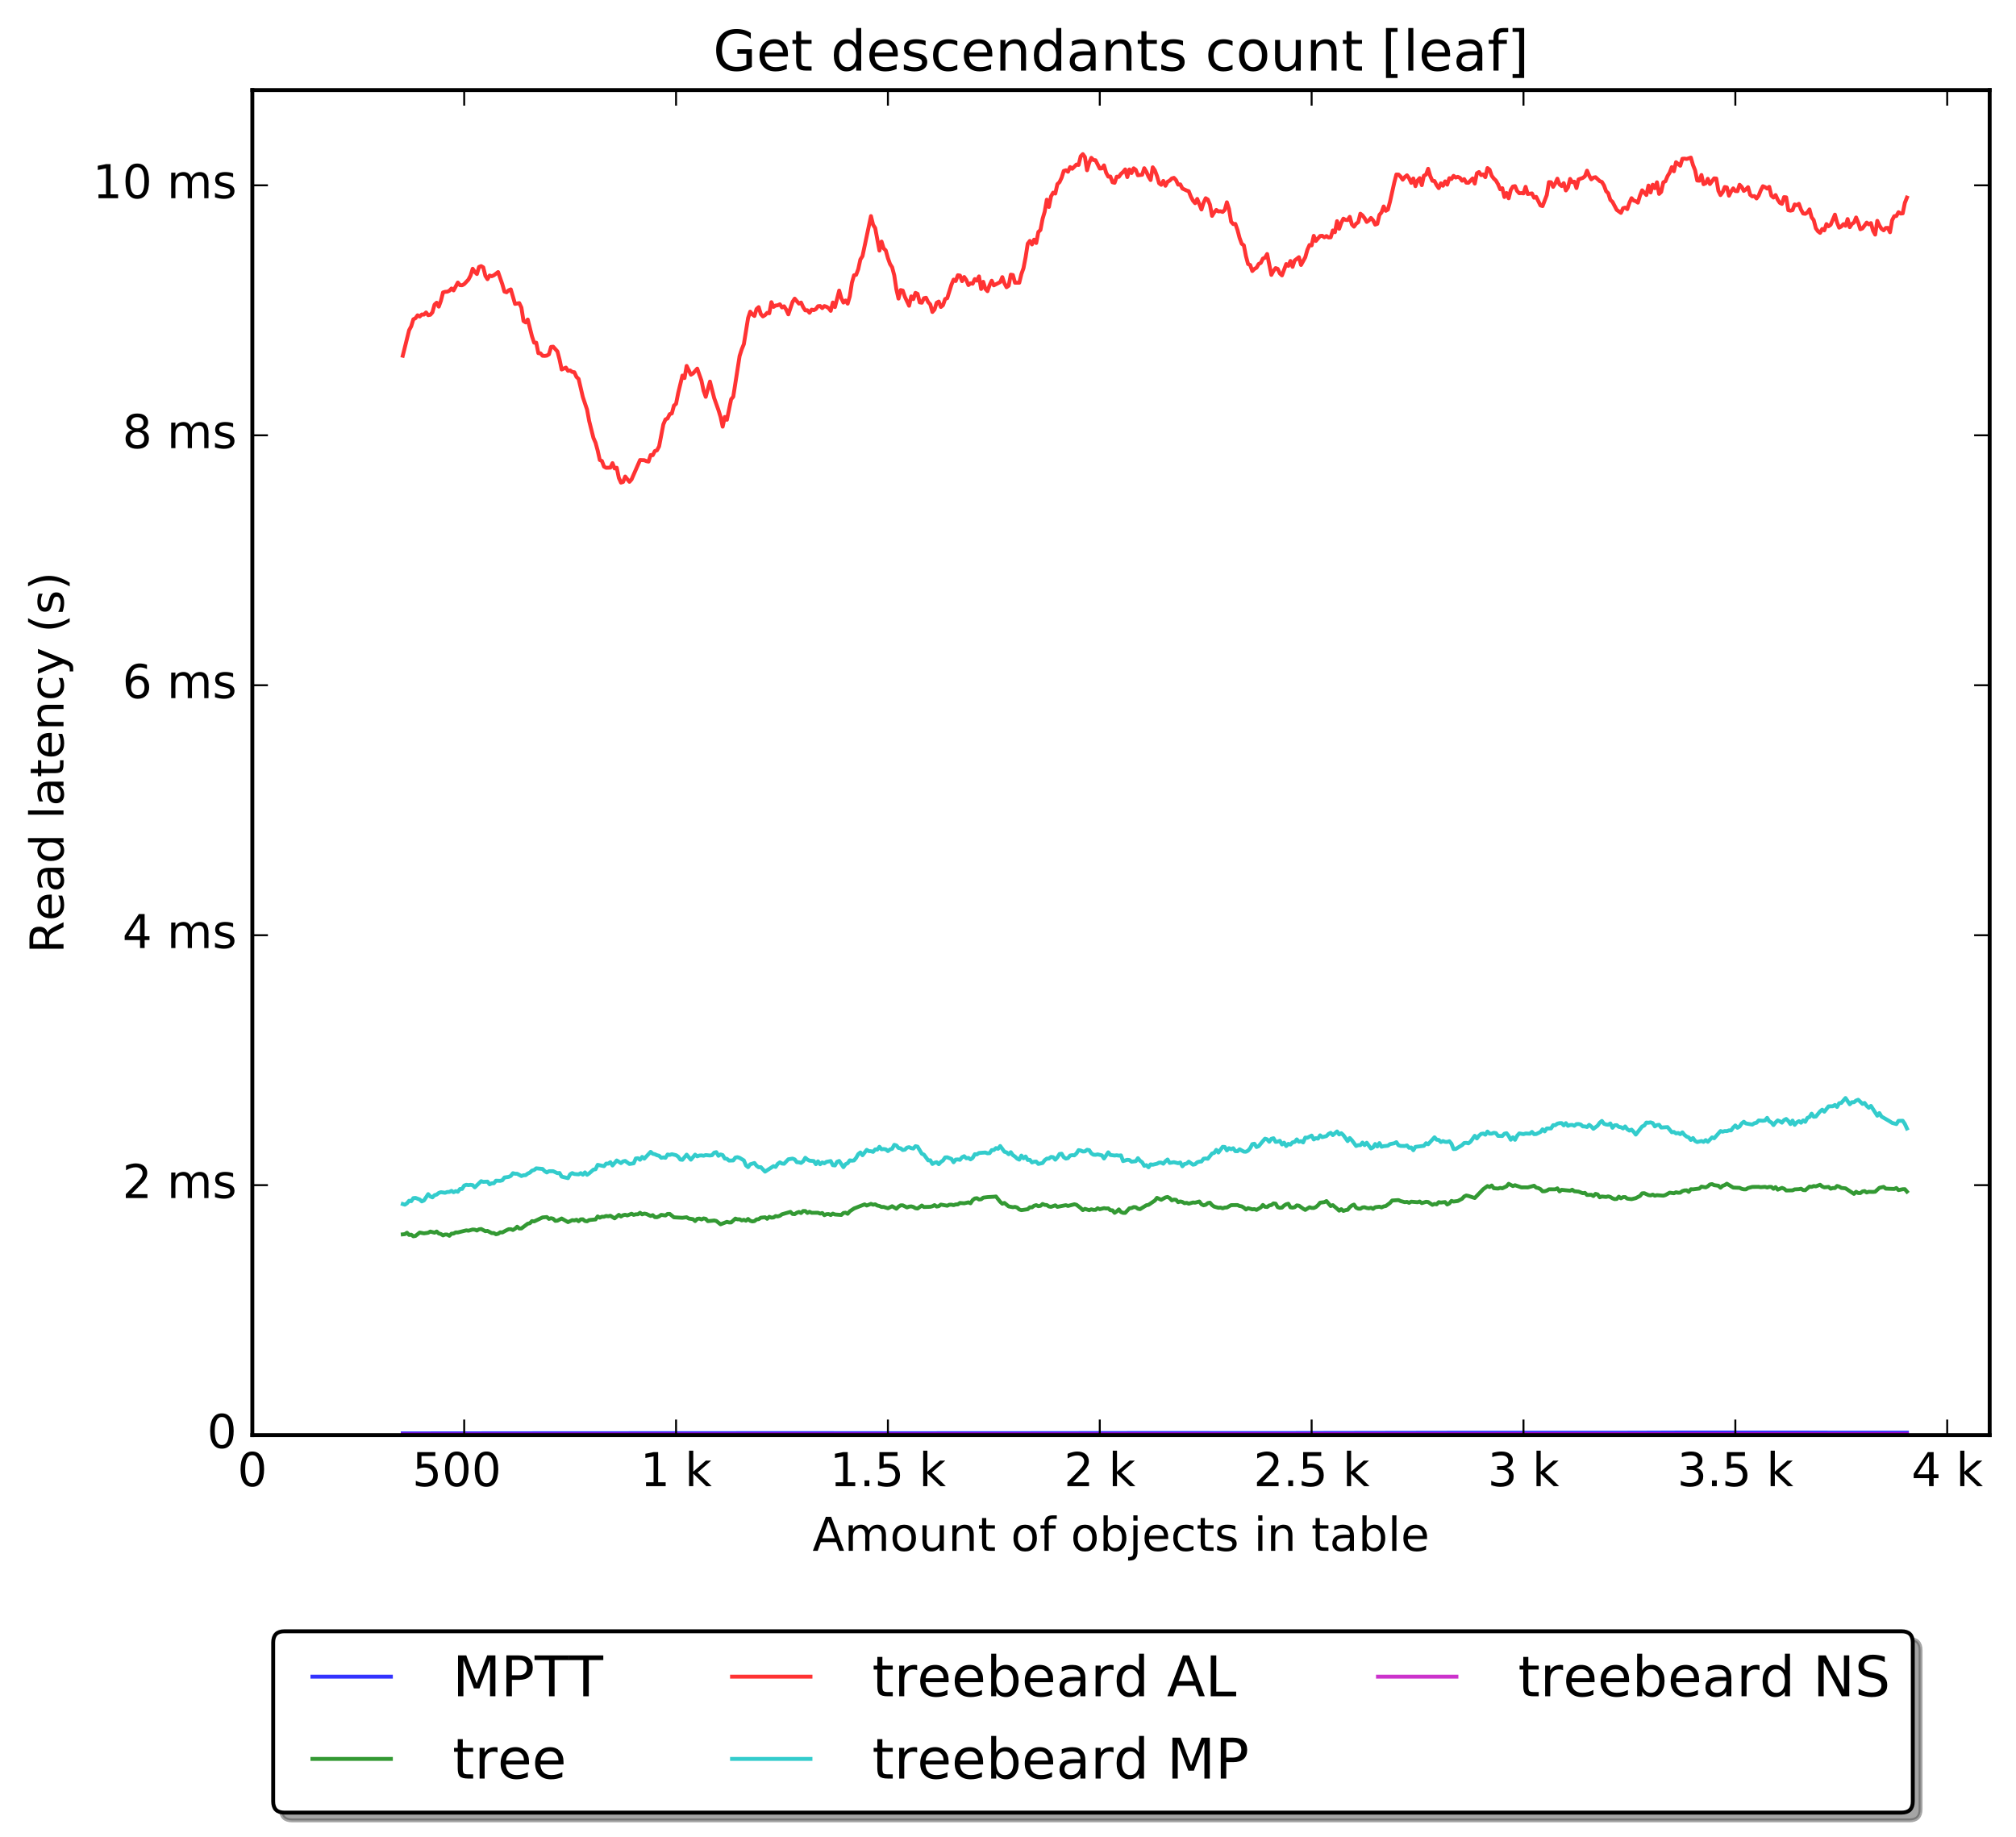 <?xml version="1.0" encoding="utf-8" standalone="no"?>
<!DOCTYPE svg PUBLIC "-//W3C//DTD SVG 1.1//EN"
  "http://www.w3.org/Graphics/SVG/1.1/DTD/svg11.dtd">
<!-- Created with matplotlib (http://matplotlib.org/) -->
<svg height="472pt" version="1.1" viewBox="0 0 518 472" width="518pt" xmlns="http://www.w3.org/2000/svg" xmlns:xlink="http://www.w3.org/1999/xlink">
 <defs>
  <style type="text/css">
*{stroke-linecap:butt;stroke-linejoin:round;stroke-miterlimit:100000;}
  </style>
 </defs>
 <g id="figure_1">
  <g id="patch_1">
   <path d="M 0 472.935 
L 518.438 472.935 
L 518.438 0 
L 0 0 
z
" style="fill:#ffffff;"/>
  </g>
  <g id="axes_1">
   <g id="patch_2">
    <path d="M 64.838 368.742 
L 511.238 368.742 
L 511.238 23.142 
L 64.838 23.142 
z
" style="fill:#ffffff;"/>
   </g>
   <g id="line2d_1">
    <path clip-path="url(#pb977928d8a)" d="M 103.487 368.295 
L 139.414 368.257 
L 202.56 368.225 
L 211.814 368.229 
L 234.677 368.254 
L 249.375 368.233 
L 263.528 368.233 
L 298.367 368.194 
L 327.218 368.217 
L 335.927 368.198 
L 374.032 368.131 
L 382.198 368.123 
L 391.996 368.131 
L 419.758 368.121 
L 432.279 368.072 
L 440.444 368.076 
L 455.142 368.088 
L 462.763 368.087 
L 472.017 368.115 
L 489.98 368.112 
L 489.98 368.112 
" style="fill:none;opacity:0.8;stroke:#0000ff;stroke-linecap:square;"/>
   </g>
   <g id="line2d_2">
    <path clip-path="url(#pb977928d8a)" d="M 103.487 317.156 
L 104.031 317.099 
L 104.576 316.741 
L 105.12 317.305 
L 105.664 317.243 
L 106.209 317.657 
L 106.753 317.562 
L 107.842 316.69 
L 108.93 316.9 
L 110.019 316.75 
L 110.563 316.435 
L 111.652 316.728 
L 112.197 316.428 
L 112.741 316.934 
L 113.285 317.069 
L 113.83 317.427 
L 114.374 317.194 
L 114.918 317.21 
L 115.463 317.53 
L 116.007 316.98 
L 116.551 316.953 
L 117.096 316.645 
L 117.64 316.67 
L 119.818 316.13 
L 120.362 316.221 
L 121.451 315.912 
L 121.995 315.954 
L 122.539 316.169 
L 123.084 315.857 
L 123.628 315.782 
L 124.717 316.345 
L 125.261 316.272 
L 126.35 316.839 
L 126.894 316.821 
L 127.439 317.131 
L 127.983 317.003 
L 128.527 316.63 
L 129.072 316.67 
L 130.16 316.083 
L 130.705 315.827 
L 131.249 315.829 
L 131.793 316.037 
L 132.338 315.706 
L 132.882 315.194 
L 133.426 315.647 
L 133.971 315.635 
L 135.604 314.417 
L 136.148 314.3 
L 136.693 313.75 
L 137.237 313.832 
L 139.414 312.805 
L 140.503 312.711 
L 141.047 313.186 
L 141.592 313.009 
L 142.136 313.143 
L 142.681 313.687 
L 143.225 313.635 
L 144.314 313.082 
L 145.947 314.015 
L 147.035 313.5 
L 147.58 313.584 
L 148.124 313.407 
L 148.668 313.78 
L 149.213 313.303 
L 149.757 313.284 
L 150.302 313.718 
L 150.846 313.806 
L 151.39 313.476 
L 153.023 313.322 
L 153.568 312.55 
L 154.112 312.872 
L 154.656 312.63 
L 155.201 312.639 
L 155.745 312.43 
L 156.289 312.522 
L 156.834 312.379 
L 157.923 313.045 
L 159.011 312.145 
L 159.556 312.57 
L 160.1 312.243 
L 160.644 312.119 
L 161.189 312.3 
L 162.277 311.86 
L 162.822 312.153 
L 163.366 312.002 
L 163.91 311.997 
L 164.455 311.611 
L 164.999 312.017 
L 165.544 311.818 
L 166.088 311.919 
L 167.177 312.434 
L 167.721 312.222 
L 168.265 312.73 
L 168.81 312.753 
L 169.354 312.531 
L 169.898 312.146 
L 170.987 312.31 
L 171.531 311.911 
L 172.076 311.901 
L 173.165 312.779 
L 175.342 312.904 
L 176.431 312.76 
L 176.975 313.093 
L 178.064 313.254 
L 178.608 313.74 
L 179.152 313.178 
L 179.697 313.098 
L 180.241 313.33 
L 180.786 313.067 
L 181.33 313.163 
L 181.874 313.762 
L 182.963 313.656 
L 183.507 313.594 
L 184.052 313.713 
L 185.14 314.577 
L 186.773 313.946 
L 187.318 314.096 
L 187.862 314.094 
L 188.951 313.11 
L 189.495 313.3 
L 190.04 313.28 
L 190.584 313.576 
L 191.128 313.414 
L 191.673 313.644 
L 192.217 313.197 
L 192.761 313.662 
L 193.306 313.836 
L 193.85 313.75 
L 194.394 313.313 
L 194.939 313.262 
L 195.483 312.875 
L 196.572 312.771 
L 197.116 313.16 
L 197.661 312.649 
L 198.205 312.867 
L 198.749 312.817 
L 199.294 312.461 
L 199.838 312.554 
L 200.382 312.382 
L 200.927 312.002 
L 203.104 311.38 
L 203.649 311.917 
L 204.193 311.959 
L 204.737 311.599 
L 205.282 311.406 
L 205.826 311.68 
L 206.37 311.156 
L 206.915 311.164 
L 207.459 311.652 
L 208.003 311.362 
L 208.548 311.621 
L 210.181 311.604 
L 210.725 311.822 
L 211.27 311.668 
L 211.814 312.23 
L 212.358 311.971 
L 212.903 311.934 
L 213.447 312.191 
L 213.991 311.831 
L 214.536 312.051 
L 216.169 312.169 
L 216.713 311.668 
L 217.257 311.584 
L 217.802 311.873 
L 218.346 311.241 
L 219.435 310.508 
L 222.157 309.452 
L 222.701 309.752 
L 223.79 309.325 
L 224.334 309.544 
L 224.878 309.442 
L 225.423 309.755 
L 225.967 309.871 
L 226.512 310.124 
L 227.056 310.108 
L 228.145 310.455 
L 229.233 309.928 
L 230.322 310.571 
L 230.866 310.049 
L 231.411 309.703 
L 231.955 309.696 
L 233.044 310.241 
L 233.588 310.032 
L 234.133 309.967 
L 234.677 310.114 
L 235.221 310.439 
L 235.766 310.518 
L 236.854 309.751 
L 237.399 310.13 
L 239.032 310.074 
L 239.576 309.94 
L 240.12 309.643 
L 240.665 310.015 
L 241.209 309.921 
L 241.754 309.507 
L 243.387 309.804 
L 243.931 309.542 
L 244.475 309.527 
L 245.02 309.658 
L 245.564 309.471 
L 246.108 309.464 
L 246.653 309.087 
L 247.741 309.181 
L 248.83 308.935 
L 249.375 309.173 
L 249.919 308.356 
L 250.463 307.943 
L 251.008 307.862 
L 251.552 308.193 
L 252.096 308.142 
L 252.641 307.722 
L 253.729 307.591 
L 255.362 307.491 
L 255.907 307.426 
L 256.996 308.797 
L 257.54 309.288 
L 258.084 309.082 
L 259.173 309.98 
L 260.262 310.184 
L 260.806 310.099 
L 261.35 310.264 
L 261.895 310.756 
L 262.439 310.94 
L 264.072 310.695 
L 264.617 310.19 
L 265.161 310.222 
L 265.705 309.813 
L 266.25 309.648 
L 266.794 309.915 
L 267.338 309.83 
L 267.883 309.356 
L 268.427 309.587 
L 268.971 309.626 
L 269.516 309.993 
L 270.06 310.091 
L 271.149 309.7 
L 271.693 310.095 
L 273.871 309.656 
L 274.415 309.859 
L 276.048 309.426 
L 276.592 309.557 
L 277.681 310.402 
L 278.225 310.933 
L 278.77 310.6 
L 279.859 310.951 
L 280.403 310.719 
L 280.947 310.864 
L 281.492 310.874 
L 282.036 310.444 
L 282.58 310.695 
L 283.669 310.427 
L 284.213 310.513 
L 284.758 310.484 
L 285.302 310.956 
L 285.846 310.982 
L 286.391 311.623 
L 286.935 311.262 
L 287.48 310.746 
L 288.024 311.422 
L 288.568 311.633 
L 289.113 311.639 
L 290.201 310.458 
L 290.746 310.4 
L 291.29 310.15 
L 291.834 310.18 
L 292.379 310.574 
L 292.923 310.684 
L 294.556 309.676 
L 295.101 309.582 
L 296.734 308.47 
L 297.278 307.777 
L 298.367 308.276 
L 299.455 307.671 
L 300 307.548 
L 300.544 307.836 
L 301.088 308.424 
L 301.633 308.226 
L 302.177 308.282 
L 302.722 308.89 
L 303.266 308.704 
L 303.81 308.834 
L 304.355 309.153 
L 304.899 309.055 
L 305.443 309.275 
L 306.532 308.961 
L 307.076 309.017 
L 308.165 308.717 
L 308.709 309.427 
L 309.254 309.692 
L 309.798 309.556 
L 310.343 309.12 
L 310.887 309.02 
L 311.431 309.645 
L 311.976 310.032 
L 313.064 310.327 
L 313.609 310.276 
L 314.153 310.464 
L 314.697 310.273 
L 315.242 310.256 
L 316.33 309.651 
L 317.964 309.627 
L 318.508 309.874 
L 319.052 309.965 
L 319.597 310.286 
L 320.141 310.762 
L 320.685 310.416 
L 321.774 310.736 
L 322.318 310.665 
L 322.863 310.872 
L 323.951 310.234 
L 324.496 309.599 
L 325.04 310.078 
L 325.585 310.133 
L 326.129 309.728 
L 326.673 309.626 
L 327.218 309.203 
L 327.762 309.273 
L 328.306 310.179 
L 328.851 310.338 
L 329.395 310.283 
L 329.939 309.759 
L 330.484 309.433 
L 331.028 309.289 
L 331.572 310.211 
L 332.117 310.29 
L 332.661 310.183 
L 333.206 309.711 
L 333.75 309.788 
L 334.839 310.562 
L 335.383 310.876 
L 336.472 310.183 
L 337.016 310.371 
L 337.56 310.38 
L 338.105 310.147 
L 338.649 309.679 
L 339.193 309.023 
L 340.282 308.883 
L 340.827 308.602 
L 341.915 309.885 
L 342.46 309.645 
L 343.548 310.556 
L 344.093 311.071 
L 344.637 310.686 
L 345.181 311.138 
L 345.726 310.929 
L 346.27 310.851 
L 346.814 310.174 
L 347.359 309.735 
L 347.903 309.509 
L 348.448 310.307 
L 348.992 310.555 
L 349.536 310.579 
L 350.081 310.242 
L 350.625 310.182 
L 351.169 310.39 
L 351.714 310.471 
L 352.258 310.32 
L 352.802 310.608 
L 353.347 310.186 
L 354.435 310.049 
L 354.98 310.233 
L 355.524 309.979 
L 356.069 309.882 
L 357.157 309.082 
L 357.702 308.461 
L 359.335 308.351 
L 359.879 308.603 
L 360.968 308.89 
L 361.512 308.808 
L 362.056 309.053 
L 362.601 308.763 
L 364.234 308.909 
L 364.778 308.724 
L 365.323 309.135 
L 366.411 308.792 
L 366.956 308.85 
L 368.044 309.577 
L 368.589 309.348 
L 369.133 309.448 
L 369.677 308.878 
L 370.222 308.988 
L 371.311 308.858 
L 371.855 309.484 
L 372.399 309.193 
L 372.944 308.563 
L 373.488 308.727 
L 374.577 308.587 
L 375.665 308.018 
L 376.21 307.426 
L 376.754 307.169 
L 377.298 307.283 
L 378.387 307.647 
L 378.932 307.814 
L 381.109 305.545 
L 382.198 304.749 
L 382.742 304.984 
L 383.286 304.606 
L 383.831 305.305 
L 384.919 305.392 
L 385.464 305.214 
L 386.008 305.325 
L 387.097 304.807 
L 387.641 304.166 
L 388.73 304.756 
L 389.274 304.531 
L 390.907 305.088 
L 391.996 305.082 
L 392.54 305.101 
L 394.174 304.664 
L 394.718 305.151 
L 395.262 305.266 
L 395.807 305.536 
L 396.351 306.093 
L 396.895 306.079 
L 397.44 305.915 
L 397.984 305.583 
L 399.617 305.593 
L 400.161 305.331 
L 400.706 306.12 
L 401.25 305.714 
L 403.428 305.946 
L 403.972 305.692 
L 404.516 306.084 
L 405.605 306.174 
L 406.694 306.592 
L 407.238 306.492 
L 407.782 307.037 
L 408.871 306.986 
L 409.416 307.31 
L 409.96 306.748 
L 410.504 306.905 
L 411.049 307.635 
L 411.593 307.432 
L 412.682 307.545 
L 413.226 307.393 
L 413.77 307.556 
L 414.315 307.896 
L 414.859 308.104 
L 415.403 308.065 
L 415.948 307.475 
L 416.492 307.899 
L 417.037 307.59 
L 417.581 307.579 
L 418.125 307.979 
L 419.214 308.118 
L 420.303 307.85 
L 421.391 307.286 
L 421.936 306.618 
L 422.48 306.574 
L 423.569 307.073 
L 424.113 307.152 
L 424.658 306.953 
L 425.202 307.227 
L 425.746 307.084 
L 427.379 307.221 
L 427.924 307.06 
L 429.012 306.442 
L 430.101 306.6 
L 430.645 306.346 
L 431.19 306.471 
L 431.734 306.443 
L 432.279 306.038 
L 432.823 305.865 
L 433.367 305.845 
L 433.912 306.236 
L 434.456 305.56 
L 435 305.594 
L 436.633 305.392 
L 437.178 304.894 
L 438.266 305.09 
L 438.811 304.812 
L 439.355 304.339 
L 439.9 304.245 
L 440.444 304.522 
L 441.533 304.663 
L 442.077 305.166 
L 442.621 304.693 
L 443.166 304.497 
L 443.71 304.144 
L 445.343 305.143 
L 446.432 305.185 
L 446.976 305.198 
L 447.521 305.463 
L 448.065 305.589 
L 448.609 305.593 
L 449.154 305.251 
L 450.242 304.97 
L 451.875 304.951 
L 452.42 305.046 
L 453.508 304.944 
L 454.053 305.119 
L 454.597 304.952 
L 455.142 304.971 
L 455.686 305.449 
L 456.23 305.019 
L 456.775 305.674 
L 457.863 305.213 
L 458.408 305.42 
L 458.952 305.884 
L 460.585 305.845 
L 461.129 305.601 
L 462.218 305.551 
L 462.763 305.426 
L 463.307 305.769 
L 463.851 305.817 
L 464.94 304.885 
L 465.484 304.962 
L 466.029 304.739 
L 466.573 304.832 
L 467.662 304.415 
L 468.206 304.857 
L 468.75 305.082 
L 469.839 304.963 
L 470.384 305.435 
L 470.928 305.257 
L 471.472 305.264 
L 472.017 304.726 
L 472.561 304.88 
L 473.105 305.226 
L 474.194 305.33 
L 476.371 306.761 
L 476.916 306.216 
L 477.46 306.545 
L 478.005 306.552 
L 478.549 306.14 
L 479.093 306.034 
L 479.638 306.396 
L 480.182 306.213 
L 481.271 306.255 
L 481.815 306.202 
L 482.904 305.196 
L 483.992 304.957 
L 484.537 305.409 
L 486.714 305.494 
L 487.259 305.247 
L 487.803 305.787 
L 488.892 305.562 
L 489.436 305.543 
L 489.98 306.177 
L 489.98 306.177 
" style="fill:none;opacity:0.8;stroke:#008000;stroke-linecap:square;"/>
   </g>
   <g id="line2d_3">
    <path clip-path="url(#pb977928d8a)" d="M 103.487 91.401 
L 105.12 84.843 
L 105.664 83.836 
L 106.209 82.039 
L 106.753 81.769 
L 107.297 81.013 
L 107.842 81.328 
L 108.386 80.806 
L 108.93 80.833 
L 109.475 80.283 
L 110.019 80.988 
L 110.563 80.876 
L 111.108 80.253 
L 111.652 78.264 
L 112.197 77.777 
L 112.741 78.79 
L 113.285 77.298 
L 113.83 75.141 
L 114.374 74.977 
L 114.918 74.947 
L 115.463 74.702 
L 116.007 74.127 
L 116.551 74.617 
L 117.64 72.596 
L 118.184 73.266 
L 118.729 73.301 
L 119.273 72.998 
L 120.362 71.841 
L 120.906 70.814 
L 121.451 69.054 
L 121.995 69.874 
L 122.539 70.407 
L 123.084 68.593 
L 123.628 68.371 
L 124.172 68.703 
L 124.717 70.893 
L 125.261 71.734 
L 125.805 70.796 
L 126.35 70.971 
L 126.894 70.736 
L 127.983 69.901 
L 129.072 73.039 
L 129.616 74.919 
L 130.16 75.104 
L 130.705 74.585 
L 131.249 74.359 
L 132.338 78.084 
L 133.426 77.881 
L 133.971 79.03 
L 134.515 82.483 
L 135.06 82.841 
L 135.604 82.105 
L 136.693 86.428 
L 137.237 88.043 
L 137.781 88.053 
L 138.326 90.739 
L 138.87 90.785 
L 139.414 91.411 
L 139.959 91.448 
L 140.503 91.372 
L 141.047 91.04 
L 141.592 89.136 
L 142.136 89.078 
L 143.225 90.295 
L 143.769 92.352 
L 144.314 94.943 
L 145.402 94.455 
L 145.947 95.28 
L 146.491 95.183 
L 147.035 95.568 
L 147.58 95.644 
L 148.124 96.857 
L 148.668 97.356 
L 149.757 102.011 
L 150.846 105.256 
L 151.39 108.204 
L 152.479 112.522 
L 153.023 113.76 
L 153.568 115.761 
L 154.112 118.196 
L 154.656 118.447 
L 155.201 119.895 
L 155.745 120.196 
L 156.834 120.148 
L 157.378 118.995 
L 157.923 120.369 
L 158.467 120.182 
L 159.011 122.801 
L 159.556 124.006 
L 160.1 123.828 
L 160.644 122.442 
L 161.733 123.801 
L 162.277 123.181 
L 164.455 118.207 
L 165.544 118.253 
L 166.088 118.489 
L 166.632 118.604 
L 167.177 116.921 
L 167.721 116.959 
L 168.265 115.893 
L 168.81 115.704 
L 169.354 114.692 
L 170.443 109.053 
L 170.987 107.774 
L 171.531 107.518 
L 172.076 106.407 
L 172.62 106.229 
L 173.165 104.221 
L 173.709 103.748 
L 174.253 100.997 
L 175.342 96.503 
L 175.886 97.136 
L 176.431 94.023 
L 177.519 96.27 
L 178.064 95.952 
L 179.152 94.715 
L 180.241 97.822 
L 180.786 100.407 
L 181.33 101.96 
L 182.419 98.042 
L 183.507 102.29 
L 184.596 105.352 
L 185.14 107.115 
L 185.685 109.627 
L 186.229 107.132 
L 186.773 107.864 
L 187.862 102.584 
L 188.407 101.934 
L 190.04 91.467 
L 190.584 89.755 
L 191.128 88.431 
L 192.217 81.725 
L 192.761 80.078 
L 193.306 80.785 
L 193.85 81.179 
L 194.394 79.398 
L 194.939 78.917 
L 195.483 80.711 
L 196.028 81.294 
L 196.572 80.964 
L 197.116 80.386 
L 197.661 80.495 
L 198.205 77.648 
L 198.749 78.856 
L 199.294 78.504 
L 199.838 78.436 
L 200.382 78.182 
L 200.927 78.992 
L 201.471 78.702 
L 202.015 79.577 
L 202.56 80.773 
L 203.649 77.557 
L 204.193 76.736 
L 205.282 78.011 
L 205.826 77.735 
L 206.37 78.928 
L 206.915 79.751 
L 207.459 79.723 
L 208.003 80.358 
L 208.548 79.554 
L 209.092 79.696 
L 209.636 79.413 
L 210.181 78.681 
L 210.725 78.635 
L 211.27 79.166 
L 211.814 78.647 
L 212.358 78.817 
L 212.903 79.165 
L 213.447 79.874 
L 213.991 77.725 
L 214.536 78.9 
L 215.624 74.657 
L 216.169 76.627 
L 216.713 77.744 
L 217.257 77.22 
L 217.802 78.021 
L 218.346 76.161 
L 218.891 72.647 
L 219.435 70.73 
L 219.979 70.614 
L 220.524 69.156 
L 221.068 66.669 
L 221.612 65.807 
L 223.79 55.526 
L 224.334 57.737 
L 224.878 58.605 
L 225.967 64.384 
L 226.512 62.068 
L 227.056 63.83 
L 227.6 64.356 
L 228.145 66.333 
L 228.689 67.832 
L 229.233 68.687 
L 229.778 70.763 
L 230.322 74.365 
L 230.866 76.722 
L 231.411 74.527 
L 231.955 74.659 
L 232.499 76.241 
L 233.588 78.562 
L 234.133 76.156 
L 234.677 76.862 
L 235.221 75.252 
L 235.766 75.496 
L 236.31 77.689 
L 236.854 77.781 
L 237.399 76.628 
L 237.943 76.504 
L 238.487 77.628 
L 239.032 78.21 
L 239.576 80.159 
L 240.12 79.533 
L 240.665 77.795 
L 241.209 77.485 
L 241.754 78.874 
L 242.298 78.42 
L 242.842 76.843 
L 243.387 76.613 
L 244.475 73.131 
L 245.02 71.847 
L 245.564 72.205 
L 246.108 70.724 
L 246.653 70.802 
L 247.197 72.237 
L 247.741 71.172 
L 248.286 71.944 
L 248.83 73.249 
L 249.375 72.794 
L 249.919 72.899 
L 250.463 71.708 
L 251.008 72.112 
L 251.552 71.021 
L 252.096 74.256 
L 252.641 72.413 
L 253.185 74.224 
L 253.729 74.816 
L 254.274 73.267 
L 254.818 72.131 
L 255.362 73.32 
L 256.996 72.477 
L 257.54 71.206 
L 258.084 72.798 
L 258.629 73.802 
L 259.173 73.411 
L 259.717 70.564 
L 260.262 70.666 
L 260.806 72.648 
L 261.895 72.648 
L 262.439 70.432 
L 262.983 68.903 
L 263.528 66.075 
L 264.072 62.597 
L 264.617 61.9 
L 265.161 62.805 
L 265.705 61.576 
L 266.25 62.444 
L 266.794 59.617 
L 267.338 59.087 
L 267.883 56.242 
L 268.427 54.397 
L 268.971 51.303 
L 269.516 53.172 
L 270.06 50.438 
L 270.604 49.494 
L 271.149 49.733 
L 271.693 47.309 
L 272.238 46.802 
L 272.782 45.648 
L 273.326 43.917 
L 273.871 43.74 
L 274.415 44.128 
L 274.959 42.928 
L 275.504 43.362 
L 276.592 42.278 
L 277.137 42.387 
L 277.681 40.154 
L 278.225 39.599 
L 278.77 40.353 
L 279.314 43.746 
L 279.859 41.82 
L 280.403 40.558 
L 280.947 41.112 
L 281.492 41.17 
L 282.58 43.307 
L 283.125 43.259 
L 283.669 42.493 
L 284.213 44.374 
L 284.758 45.378 
L 285.302 45.354 
L 285.846 46.826 
L 286.391 46.97 
L 286.935 45.402 
L 287.48 45.436 
L 288.024 44.678 
L 288.568 44.2 
L 289.113 43.529 
L 289.657 45.497 
L 290.201 43.534 
L 290.746 44.457 
L 291.29 43.245 
L 291.834 43.635 
L 292.379 45.038 
L 293.467 44.9 
L 294.012 43.22 
L 294.556 44.122 
L 295.101 45.386 
L 295.645 46.258 
L 296.189 42.991 
L 296.734 43.769 
L 297.278 45.196 
L 297.822 47.081 
L 298.367 47.487 
L 298.911 46.484 
L 299.455 47.733 
L 300 46.703 
L 300.544 46.404 
L 301.088 45.861 
L 301.633 45.696 
L 302.177 46.281 
L 302.722 47.445 
L 303.266 47.37 
L 303.81 48.441 
L 304.899 48.948 
L 305.443 49.129 
L 305.988 50.542 
L 306.532 51.565 
L 307.076 52.206 
L 307.621 51.113 
L 308.709 53.832 
L 309.254 52.082 
L 309.798 50.933 
L 310.343 51.273 
L 310.887 52.578 
L 311.431 55.47 
L 311.976 54.58 
L 312.52 53.941 
L 313.064 54.318 
L 313.609 54.276 
L 314.153 54.456 
L 314.697 53.925 
L 315.242 51.974 
L 315.786 53.69 
L 316.33 56.966 
L 316.875 57.577 
L 317.419 57.529 
L 317.964 59.088 
L 318.508 61.148 
L 319.052 62.637 
L 319.597 63.027 
L 320.141 65.817 
L 320.685 67.841 
L 321.23 68.099 
L 321.774 69.636 
L 322.318 69.093 
L 322.863 68.789 
L 323.407 67.828 
L 323.951 67.553 
L 324.496 66.437 
L 325.04 66.216 
L 325.585 65.268 
L 326.673 70.633 
L 327.218 69.616 
L 327.762 68.883 
L 328.306 69.09 
L 328.851 70.257 
L 329.395 70.76 
L 330.484 67.843 
L 331.028 68.318 
L 331.572 67.056 
L 332.117 68.568 
L 332.661 66.932 
L 333.75 66.083 
L 334.294 68.082 
L 335.383 66.108 
L 335.927 64.171 
L 336.472 62.951 
L 337.016 63.054 
L 337.56 60.597 
L 338.105 61.908 
L 339.193 60.637 
L 339.738 60.587 
L 340.282 60.973 
L 340.827 60.647 
L 341.371 61.017 
L 341.915 60.977 
L 342.46 59.218 
L 343.004 59.666 
L 343.548 56.827 
L 344.093 58.776 
L 344.637 57.227 
L 345.181 56.179 
L 345.726 56.494 
L 346.27 56.541 
L 346.814 55.719 
L 347.359 57.677 
L 347.903 58.234 
L 348.448 57.479 
L 348.992 57.094 
L 349.536 54.908 
L 350.081 55.339 
L 350.625 56.068 
L 351.169 57.026 
L 351.714 56.655 
L 352.258 55.999 
L 352.802 56.598 
L 353.347 57.714 
L 353.891 57.517 
L 354.435 55.222 
L 354.98 54.571 
L 355.524 53.048 
L 356.069 54.171 
L 356.613 53.846 
L 357.157 51.816 
L 358.246 46.922 
L 358.79 44.834 
L 359.335 44.853 
L 359.879 45.386 
L 360.423 46.167 
L 360.968 45.486 
L 361.512 45.045 
L 362.056 45.803 
L 362.601 46.988 
L 363.145 45.854 
L 363.69 47.833 
L 364.234 46.384 
L 364.778 45.76 
L 365.323 47.574 
L 365.867 45.149 
L 366.411 44.871 
L 366.956 43.368 
L 367.5 45.251 
L 368.044 46.455 
L 368.589 46.507 
L 369.133 47.572 
L 369.677 48.335 
L 370.222 47.103 
L 370.766 47.725 
L 371.311 46.603 
L 371.855 47.449 
L 372.399 45.783 
L 372.944 45.995 
L 373.488 45.176 
L 374.032 45.619 
L 374.577 45.443 
L 375.121 45.688 
L 375.665 46.431 
L 376.21 46.021 
L 376.754 46.937 
L 377.298 46.965 
L 378.387 45.849 
L 378.932 47.17 
L 379.476 44.531 
L 380.02 44.195 
L 380.565 44.992 
L 381.109 44.812 
L 381.653 45.515 
L 382.198 43.175 
L 382.742 43.59 
L 383.286 45.165 
L 383.831 45.885 
L 384.375 46.406 
L 384.919 47.339 
L 385.464 48.633 
L 386.008 48.355 
L 386.553 50.63 
L 387.097 49.593 
L 387.641 50.953 
L 388.186 48.806 
L 388.73 47.929 
L 389.274 47.823 
L 389.819 49.065 
L 390.363 49.653 
L 390.907 49.609 
L 391.452 49.691 
L 391.996 48.003 
L 392.54 49.852 
L 393.629 49.693 
L 394.174 50.808 
L 394.718 50.583 
L 395.807 52.775 
L 396.351 52.961 
L 397.44 50.12 
L 397.984 46.792 
L 398.528 46.82 
L 399.073 48.016 
L 399.617 47.11 
L 400.161 45.907 
L 400.706 47.379 
L 401.25 47.804 
L 401.795 47.058 
L 402.339 48.934 
L 402.883 48.182 
L 403.428 45.971 
L 403.972 46.809 
L 404.516 46.681 
L 405.061 48.324 
L 405.605 46.09 
L 406.694 45.708 
L 407.238 45.301 
L 407.782 43.856 
L 408.327 45.131 
L 408.871 46.081 
L 409.416 45.643 
L 409.96 45.525 
L 411.049 46.537 
L 411.593 46.748 
L 412.137 47.64 
L 412.682 49.132 
L 413.226 49.648 
L 413.77 51.359 
L 414.315 51.867 
L 415.403 53.923 
L 416.492 54.695 
L 417.037 53.498 
L 417.581 53.343 
L 418.125 53.733 
L 418.67 52.087 
L 419.214 50.924 
L 419.758 51.519 
L 420.303 51.699 
L 420.847 52.071 
L 421.391 50.244 
L 421.936 48.901 
L 423.024 50.104 
L 423.569 47.677 
L 424.113 49.448 
L 424.658 47.462 
L 425.202 48.353 
L 425.746 46.838 
L 426.291 49.824 
L 426.835 49.295 
L 427.379 46.836 
L 427.924 46.571 
L 428.468 45.241 
L 429.012 44.361 
L 429.557 42.938 
L 430.101 44.01 
L 430.645 41.673 
L 431.734 42.577 
L 432.279 40.795 
L 432.823 40.763 
L 433.367 40.849 
L 434.456 40.497 
L 435 42.386 
L 435.545 43.738 
L 436.089 46.382 
L 436.633 46.431 
L 437.178 44.964 
L 437.722 47.332 
L 438.266 47.09 
L 438.811 45.942 
L 439.355 47.288 
L 440.444 45.829 
L 440.988 45.872 
L 441.533 49.025 
L 442.077 50.13 
L 442.621 49.397 
L 443.166 48.046 
L 443.71 48.167 
L 444.254 50.283 
L 444.799 49.173 
L 445.343 48.398 
L 445.887 49.085 
L 446.432 49.126 
L 446.976 47.471 
L 447.521 48.035 
L 448.065 49.053 
L 448.609 48.663 
L 449.154 48.094 
L 449.698 50.041 
L 450.242 50.467 
L 450.787 50.378 
L 451.331 50.998 
L 451.875 50.267 
L 452.42 48.906 
L 452.964 47.846 
L 453.508 48.08 
L 454.053 48.449 
L 454.597 48.006 
L 455.142 50.271 
L 455.686 50.759 
L 456.23 50.117 
L 456.775 51.307 
L 457.319 52.124 
L 457.863 52.381 
L 458.408 50.646 
L 458.952 50.709 
L 459.496 54.002 
L 460.041 54.134 
L 460.585 54 
L 461.129 52.531 
L 461.674 52.728 
L 462.218 52.367 
L 462.763 53.866 
L 463.307 54.859 
L 463.851 54.941 
L 464.396 54.607 
L 464.94 53.798 
L 465.484 55.834 
L 466.029 56.56 
L 466.573 58.663 
L 467.117 59.421 
L 467.662 59.831 
L 468.206 58.833 
L 468.75 59.19 
L 469.295 57.576 
L 469.839 58.14 
L 470.384 57.745 
L 471.472 55.147 
L 472.017 57.168 
L 472.561 58.496 
L 473.105 58.209 
L 473.65 57.588 
L 474.194 58.013 
L 474.738 56.281 
L 475.283 58.38 
L 475.827 57.547 
L 476.371 57.178 
L 476.916 55.879 
L 477.46 57.202 
L 478.005 58.906 
L 478.549 58.683 
L 479.638 57.193 
L 480.182 57.65 
L 480.726 57.324 
L 481.271 59.281 
L 481.815 60.281 
L 482.359 56.741 
L 482.904 57.944 
L 483.448 58.791 
L 483.992 59.181 
L 484.537 58.571 
L 485.081 58.559 
L 485.626 59.676 
L 486.17 56.587 
L 486.714 55.551 
L 487.259 55.504 
L 487.803 54.52 
L 488.347 54.875 
L 488.892 54.824 
L 489.436 52.134 
L 489.98 50.77 
L 489.98 50.77 
" style="fill:none;opacity:0.8;stroke:#ff0000;stroke-linecap:square;"/>
   </g>
   <g id="line2d_4">
    <path clip-path="url(#pb977928d8a)" d="M 103.487 309.361 
L 104.031 309.532 
L 104.576 309.169 
L 105.12 308.522 
L 105.664 308.637 
L 106.209 307.849 
L 106.753 307.791 
L 107.842 308.201 
L 108.386 308.69 
L 108.93 308.448 
L 110.019 306.822 
L 110.563 307.423 
L 111.108 307.65 
L 111.652 307.093 
L 112.197 306.94 
L 112.741 306.514 
L 113.285 306.321 
L 114.374 306.477 
L 114.918 306.271 
L 115.463 306.259 
L 116.007 305.983 
L 116.551 306.33 
L 117.096 306.051 
L 117.64 306.215 
L 118.184 305.496 
L 118.729 305.491 
L 119.273 304.627 
L 119.818 304.42 
L 120.362 304.506 
L 120.906 304.433 
L 121.451 304.511 
L 121.995 305.073 
L 123.628 303.494 
L 124.172 303.673 
L 125.261 303.605 
L 125.805 304.303 
L 126.35 304.04 
L 126.894 304.03 
L 127.439 303.367 
L 128.527 303.408 
L 129.072 303.26 
L 129.616 302.544 
L 130.705 302.394 
L 131.249 302.139 
L 131.793 301.444 
L 132.338 301.582 
L 132.882 301.589 
L 133.971 302.178 
L 134.515 301.974 
L 135.06 301.949 
L 135.604 301.536 
L 136.148 301.291 
L 136.693 300.778 
L 137.237 300.625 
L 137.781 300.194 
L 139.414 300.351 
L 139.959 300.919 
L 140.503 301.253 
L 141.047 300.933 
L 142.136 300.93 
L 143.225 301.441 
L 143.769 301.378 
L 144.314 302.319 
L 145.947 302.722 
L 146.491 301.733 
L 147.035 301.414 
L 147.58 301.655 
L 148.668 301.746 
L 149.213 301.432 
L 149.757 301.828 
L 150.302 301.231 
L 150.846 301.855 
L 151.39 301.48 
L 152.479 300.525 
L 153.023 300.429 
L 153.568 299.295 
L 155.201 299.638 
L 155.745 298.98 
L 156.289 298.99 
L 156.834 298.616 
L 157.378 299.462 
L 158.467 298.172 
L 159.556 298.855 
L 160.1 298.409 
L 160.644 298.288 
L 161.733 299.079 
L 162.822 298.901 
L 163.366 297.652 
L 163.91 297.598 
L 164.455 297.991 
L 164.999 297.257 
L 165.544 297.705 
L 167.177 295.96 
L 167.721 296.446 
L 168.265 296.568 
L 168.81 296.825 
L 169.354 296.955 
L 169.898 297.485 
L 170.443 297.385 
L 170.987 297.485 
L 171.531 296.64 
L 172.076 296.754 
L 172.62 296.559 
L 173.709 296.817 
L 174.253 297.186 
L 174.798 297.934 
L 175.342 298.004 
L 176.431 296.674 
L 177.519 297.968 
L 178.608 296.673 
L 179.152 297.116 
L 179.697 296.908 
L 180.241 296.866 
L 180.786 296.963 
L 181.33 296.784 
L 182.419 296.896 
L 182.963 296.817 
L 183.507 296.164 
L 184.052 296.034 
L 184.596 296.974 
L 185.14 296.626 
L 185.685 296.782 
L 186.229 297.685 
L 186.773 297.743 
L 187.318 298.201 
L 188.407 298.163 
L 188.951 297.426 
L 189.495 297.322 
L 190.04 297.498 
L 191.128 298.155 
L 191.673 299.446 
L 192.217 299.888 
L 192.761 299.159 
L 193.85 298.822 
L 194.394 299.523 
L 194.939 299.923 
L 195.483 299.885 
L 196.572 301.042 
L 198.749 299.632 
L 199.294 299.832 
L 199.838 299.038 
L 200.382 298.653 
L 200.927 298.964 
L 201.471 299.014 
L 202.56 297.868 
L 203.649 297.69 
L 204.193 297.897 
L 204.737 298.609 
L 205.282 298.641 
L 205.826 298.807 
L 206.37 298.39 
L 206.915 297.482 
L 207.459 297.937 
L 208.003 298.225 
L 209.092 298.319 
L 209.636 299.124 
L 210.181 298.403 
L 210.725 299.147 
L 211.27 298.678 
L 211.814 298.904 
L 212.358 298.524 
L 213.447 298.32 
L 213.991 299.385 
L 214.536 299.452 
L 215.08 298.512 
L 215.624 298.297 
L 216.713 299.894 
L 217.257 299.13 
L 217.802 298.874 
L 218.346 298.14 
L 218.891 298.23 
L 219.435 298.167 
L 219.979 297.501 
L 220.524 296.539 
L 221.068 296.114 
L 221.612 296.827 
L 222.701 295.445 
L 223.245 295.777 
L 223.79 295.797 
L 224.334 295.966 
L 224.878 295.326 
L 225.423 295.374 
L 225.967 294.655 
L 226.512 295.302 
L 227.056 295.227 
L 227.6 295.314 
L 228.145 295.761 
L 228.689 295.337 
L 229.233 295.164 
L 229.778 294.153 
L 230.322 294.315 
L 230.866 294.963 
L 231.411 295.059 
L 231.955 295.49 
L 232.499 295.403 
L 233.044 294.869 
L 233.588 294.755 
L 234.133 295.003 
L 234.677 295.108 
L 235.221 294.499 
L 235.766 294.622 
L 236.854 296.436 
L 237.399 296.673 
L 238.487 298.149 
L 239.032 298.121 
L 239.576 299.074 
L 240.12 298.762 
L 240.665 298.616 
L 241.209 299.128 
L 241.754 298.542 
L 242.298 298.181 
L 242.842 297.39 
L 243.387 297.35 
L 244.475 297.785 
L 245.02 298.627 
L 245.564 297.943 
L 246.108 297.904 
L 246.653 298.011 
L 247.197 297.34 
L 247.741 297.077 
L 248.286 297.612 
L 248.83 297.512 
L 249.375 297.89 
L 249.919 297.517 
L 250.463 296.56 
L 251.008 296.616 
L 251.552 296.248 
L 253.185 296.126 
L 253.729 296.333 
L 254.274 296.292 
L 254.818 295.506 
L 255.362 295.497 
L 255.907 294.988 
L 256.451 295.175 
L 256.996 294.459 
L 258.084 295.936 
L 258.629 296.089 
L 259.173 296.568 
L 259.717 296.043 
L 260.262 296.811 
L 260.806 297.177 
L 261.35 297.691 
L 261.895 297.958 
L 262.439 296.917 
L 262.983 297.609 
L 263.528 297.148 
L 264.072 298.057 
L 264.617 298.009 
L 265.161 298.686 
L 265.705 298.495 
L 266.25 298.454 
L 266.794 299.064 
L 267.883 298.825 
L 268.427 298.103 
L 268.971 297.699 
L 269.516 297.683 
L 270.06 297.263 
L 270.604 297.329 
L 271.149 297.969 
L 271.693 297.378 
L 272.238 296.513 
L 272.782 296.437 
L 273.326 297.342 
L 273.871 297.69 
L 274.415 297.57 
L 274.959 296.905 
L 275.504 296.807 
L 276.048 296.86 
L 276.592 296.362 
L 277.137 295.513 
L 277.681 295.614 
L 278.225 295.868 
L 278.77 295.835 
L 279.314 295.425 
L 279.859 295.519 
L 280.403 296.334 
L 280.947 296.693 
L 281.492 296.726 
L 282.036 296.61 
L 283.125 296.862 
L 283.669 297.672 
L 284.758 296.077 
L 285.302 296.759 
L 286.391 296.906 
L 286.935 296.837 
L 287.48 296.932 
L 288.024 296.862 
L 288.568 298.338 
L 289.657 298 
L 290.201 298.066 
L 290.746 298.49 
L 291.834 298.356 
L 292.379 297.584 
L 292.923 298.237 
L 293.467 298.634 
L 294.012 299.556 
L 294.556 299.373 
L 295.101 299.925 
L 295.645 299.174 
L 296.189 299.269 
L 297.278 299.015 
L 297.822 298.718 
L 298.367 298.721 
L 298.911 299.008 
L 299.455 298.363 
L 300 297.927 
L 300.544 298.8 
L 301.633 298.613 
L 302.722 298.881 
L 303.266 298.695 
L 303.81 299.668 
L 304.355 299.079 
L 304.899 298.985 
L 305.443 298.48 
L 306.532 299.253 
L 307.076 299.151 
L 307.621 298.631 
L 308.165 298.471 
L 308.709 298.435 
L 309.254 297.724 
L 309.798 297.662 
L 310.343 297.74 
L 311.431 296.381 
L 311.976 296.224 
L 312.52 295.452 
L 313.064 296.134 
L 314.153 294.669 
L 314.697 294.699 
L 315.242 295.589 
L 315.786 295.009 
L 316.33 295.278 
L 316.875 295.027 
L 317.419 295.781 
L 317.964 295.792 
L 318.508 295.295 
L 319.597 295.901 
L 320.141 295.93 
L 320.685 295.645 
L 321.23 295.011 
L 321.774 293.977 
L 322.318 293.874 
L 322.863 294.719 
L 323.407 294.501 
L 324.496 293.194 
L 325.04 292.571 
L 325.585 292.744 
L 326.129 293.365 
L 326.673 292.612 
L 327.218 292.457 
L 327.762 293.394 
L 328.306 293.326 
L 328.851 293.122 
L 329.395 294.067 
L 329.939 293.594 
L 330.484 294.466 
L 331.028 293.907 
L 331.572 294.095 
L 332.117 293.517 
L 332.661 293.416 
L 333.206 292.757 
L 333.75 293.374 
L 334.294 293.202 
L 334.839 293.532 
L 335.383 292.293 
L 335.927 292.346 
L 337.016 291.777 
L 337.56 292.77 
L 338.105 292.436 
L 338.649 292.558 
L 339.193 291.716 
L 339.738 292.178 
L 340.827 291.908 
L 341.371 291.347 
L 341.915 291.069 
L 342.46 291.654 
L 343.548 290.716 
L 344.093 291.487 
L 344.637 291.164 
L 345.181 291.671 
L 346.27 293.199 
L 346.814 292.402 
L 347.359 292.976 
L 348.448 294.454 
L 348.992 294.238 
L 349.536 294.233 
L 350.081 293.575 
L 350.625 294.229 
L 351.169 293.618 
L 352.258 295.091 
L 352.802 294.825 
L 353.347 293.947 
L 353.891 294.58 
L 354.435 293.704 
L 354.98 294.647 
L 355.524 294.489 
L 356.613 294.388 
L 357.157 293.969 
L 358.246 293.755 
L 358.79 293.472 
L 359.335 294.258 
L 359.879 294.437 
L 360.968 294.461 
L 361.512 294.309 
L 362.056 294.924 
L 362.601 294.833 
L 363.145 295.538 
L 363.69 294.675 
L 365.867 294.409 
L 366.411 293.737 
L 366.956 294.01 
L 368.589 292.218 
L 369.133 292.841 
L 369.677 292.896 
L 370.222 293.44 
L 370.766 293.192 
L 371.311 293.388 
L 371.855 293.413 
L 372.399 293.225 
L 372.944 293.865 
L 373.488 295.244 
L 374.032 295.219 
L 375.121 294.549 
L 375.665 294.232 
L 376.21 293.682 
L 376.754 293.642 
L 377.298 293.779 
L 377.843 293.345 
L 378.932 291.84 
L 379.476 292.516 
L 380.02 291.814 
L 380.565 291.343 
L 381.109 291.258 
L 381.653 291.551 
L 382.198 290.744 
L 382.742 291.281 
L 383.286 291.28 
L 383.831 291.066 
L 384.375 291.149 
L 384.919 291.857 
L 386.008 291.887 
L 386.553 291.293 
L 387.097 291.169 
L 387.641 291.868 
L 388.186 292.843 
L 388.73 292.225 
L 389.274 292.864 
L 389.819 291.822 
L 390.363 291.22 
L 391.452 291.406 
L 391.996 291.242 
L 393.085 291.293 
L 393.629 290.834 
L 394.174 291.412 
L 394.718 291.38 
L 395.807 290.859 
L 396.351 290.17 
L 396.895 290.701 
L 397.44 289.944 
L 398.528 289.936 
L 399.073 289.103 
L 399.617 289.115 
L 400.161 288.711 
L 400.706 288.582 
L 401.25 288.571 
L 401.795 289.156 
L 402.339 288.581 
L 402.883 289.277 
L 403.428 289.063 
L 403.972 289.028 
L 404.516 289.26 
L 405.061 288.829 
L 405.605 288.807 
L 406.149 288.924 
L 406.694 289.417 
L 407.238 289.428 
L 407.782 289.577 
L 408.327 289.015 
L 408.871 289.438 
L 409.416 290.033 
L 410.504 289.223 
L 411.049 288.457 
L 411.593 288.017 
L 412.137 288.742 
L 412.682 288.935 
L 413.226 288.994 
L 413.77 288.66 
L 414.315 289.773 
L 414.859 289.148 
L 415.403 289.097 
L 415.948 289.535 
L 416.492 289.625 
L 417.037 289.943 
L 417.581 289.427 
L 418.125 290.157 
L 418.67 290.502 
L 419.214 290.239 
L 419.758 290.8 
L 420.303 291.522 
L 421.936 289.437 
L 422.48 289.199 
L 423.024 288.429 
L 423.569 288.478 
L 424.113 288.379 
L 424.658 288.563 
L 425.202 289.424 
L 425.746 289.083 
L 426.291 289.003 
L 426.835 289.716 
L 428.468 289.591 
L 429.557 290.92 
L 430.101 290.838 
L 430.645 291.219 
L 431.19 291.109 
L 431.734 291.412 
L 432.279 290.941 
L 432.823 291.619 
L 433.367 292.037 
L 433.912 292.247 
L 434.456 292.907 
L 435 292.401 
L 435.545 293.149 
L 436.089 293.44 
L 437.178 293.171 
L 437.722 293.394 
L 438.266 292.942 
L 438.811 293.382 
L 439.9 292.246 
L 440.444 292.469 
L 442.077 290.614 
L 442.621 290.784 
L 443.166 290.611 
L 443.71 290.641 
L 444.254 290.438 
L 444.799 290.447 
L 445.343 289.698 
L 445.887 289.174 
L 446.432 289.781 
L 446.976 289.452 
L 447.521 288.656 
L 448.065 288.221 
L 448.609 288.659 
L 450.242 288.953 
L 450.787 288.598 
L 451.331 288.482 
L 451.875 287.893 
L 452.964 287.973 
L 453.508 287.894 
L 454.053 287.222 
L 454.597 288.102 
L 455.142 288.404 
L 455.686 289.081 
L 456.23 288.379 
L 456.775 287.884 
L 457.319 288.11 
L 457.863 288.464 
L 458.408 287.78 
L 458.952 287.508 
L 459.496 288.024 
L 460.041 288.822 
L 460.585 287.928 
L 461.129 289.017 
L 461.674 288.389 
L 462.218 288.069 
L 462.763 288.48 
L 463.307 287.878 
L 463.851 288.25 
L 464.396 287.233 
L 464.94 287.005 
L 465.484 286.144 
L 466.029 286.944 
L 466.573 286.891 
L 467.662 285.562 
L 468.206 285.122 
L 468.75 285.64 
L 469.839 284.269 
L 470.928 284.241 
L 471.472 283.908 
L 472.017 284.422 
L 472.561 283.462 
L 473.105 283.392 
L 474.194 282.132 
L 475.283 283.739 
L 475.827 283.207 
L 476.371 283.207 
L 476.916 282.781 
L 477.46 282.574 
L 478.549 283.631 
L 479.093 283.388 
L 479.638 284.148 
L 480.182 284.634 
L 480.726 284.153 
L 482.359 286.673 
L 482.904 285.997 
L 483.448 286.895 
L 484.537 287.521 
L 485.626 288.157 
L 486.17 288.515 
L 487.259 288.827 
L 487.803 287.995 
L 488.892 287.97 
L 489.436 288.782 
L 489.98 289.958 
L 489.98 289.958 
" style="fill:none;opacity:0.8;stroke:#00bfbf;stroke-linecap:square;"/>
   </g>
   <g id="line2d_5">
    <path clip-path="url(#pb977928d8a)" d="M 103.487 368.575 
L 450.787 368.475 
L 476.371 368.484 
L 489.98 368.457 
L 489.98 368.457 
" style="fill:none;opacity:0.8;stroke:#bf00bf;stroke-linecap:square;"/>
   </g>
   <g id="patch_3">
    <path d="M 64.838 368.742 
L 511.238 368.742 
" style="fill:none;stroke:#000000;stroke-linecap:square;stroke-linejoin:miter;"/>
   </g>
   <g id="patch_4">
    <path d="M 64.838 368.742 
L 64.838 23.142 
" style="fill:none;stroke:#000000;stroke-linecap:square;stroke-linejoin:miter;"/>
   </g>
   <g id="patch_5">
    <path d="M 511.238 368.742 
L 511.238 23.142 
" style="fill:none;stroke:#000000;stroke-linecap:square;stroke-linejoin:miter;"/>
   </g>
   <g id="patch_6">
    <path d="M 64.838 23.142 
L 511.238 23.142 
" style="fill:none;stroke:#000000;stroke-linecap:square;stroke-linejoin:miter;"/>
   </g>
   <g id="matplotlib.axis_1">
    <g id="xtick_1">
     <g id="line2d_6">
      <defs>
       <path d="M 0 0 
L 0 -4 
" id="mc1d10d4ec4" style="stroke:#000000;stroke-width:0.5;"/>
      </defs>
      <g>
       <use style="stroke:#000000;stroke-width:0.5;" x="64.838" xlink:href="#mc1d10d4ec4" y="368.742"/>
      </g>
     </g>
     <g id="line2d_7">
      <defs>
       <path d="M 0 0 
L 0 4 
" id="me07a03916f" style="stroke:#000000;stroke-width:0.5;"/>
      </defs>
      <g>
       <use style="stroke:#000000;stroke-width:0.5;" x="64.838" xlink:href="#me07a03916f" y="23.142"/>
      </g>
     </g>
     <g id="text_1">
      <!-- 0 -->
      <defs>
       <path d="M 31.781 66.406 
Q 24.172 66.406 20.328 58.906 
Q 16.5 51.422 16.5 36.375 
Q 16.5 21.391 20.328 13.891 
Q 24.172 6.391 31.781 6.391 
Q 39.453 6.391 43.281 13.891 
Q 47.125 21.391 47.125 36.375 
Q 47.125 51.422 43.281 58.906 
Q 39.453 66.406 31.781 66.406 
M 31.781 74.219 
Q 44.047 74.219 50.516 64.516 
Q 56.984 54.828 56.984 36.375 
Q 56.984 17.969 50.516 8.266 
Q 44.047 -1.422 31.781 -1.422 
Q 19.531 -1.422 13.062 8.266 
Q 6.594 17.969 6.594 36.375 
Q 6.594 54.828 13.062 64.516 
Q 19.531 74.219 31.781 74.219 
" id="BitstreamVeraSans-Roman-30"/>
      </defs>
      <g transform="translate(61.02 381.86)scale(0.12 -0.12)">
       <use xlink:href="#BitstreamVeraSans-Roman-30"/>
      </g>
     </g>
    </g>
    <g id="xtick_2">
     <g id="line2d_8">
      <g>
       <use style="stroke:#000000;stroke-width:0.5;" x="119.273" xlink:href="#mc1d10d4ec4" y="368.742"/>
      </g>
     </g>
     <g id="line2d_9">
      <g>
       <use style="stroke:#000000;stroke-width:0.5;" x="119.273" xlink:href="#me07a03916f" y="23.142"/>
      </g>
     </g>
     <g id="text_2">
      <!-- 500  -->
      <defs>
       <path id="BitstreamVeraSans-Roman-20"/>
       <path d="M 10.797 72.906 
L 49.516 72.906 
L 49.516 64.594 
L 19.828 64.594 
L 19.828 46.734 
Q 21.969 47.469 24.109 47.828 
Q 26.266 48.188 28.422 48.188 
Q 40.625 48.188 47.75 41.5 
Q 54.891 34.812 54.891 23.391 
Q 54.891 11.625 47.562 5.094 
Q 40.234 -1.422 26.906 -1.422 
Q 22.312 -1.422 17.547 -0.641 
Q 12.797 0.141 7.719 1.703 
L 7.719 11.625 
Q 12.109 9.234 16.797 8.062 
Q 21.484 6.891 26.703 6.891 
Q 35.156 6.891 40.078 11.328 
Q 45.016 15.766 45.016 23.391 
Q 45.016 31 40.078 35.438 
Q 35.156 39.891 26.703 39.891 
Q 22.75 39.891 18.812 39.016 
Q 14.891 38.141 10.797 36.281 
z
" id="BitstreamVeraSans-Roman-35"/>
      </defs>
      <g transform="translate(105.914 381.86)scale(0.12 -0.12)">
       <use xlink:href="#BitstreamVeraSans-Roman-35"/>
       <use x="63.623" xlink:href="#BitstreamVeraSans-Roman-30"/>
       <use x="127.246" xlink:href="#BitstreamVeraSans-Roman-30"/>
       <use x="190.869" xlink:href="#BitstreamVeraSans-Roman-20"/>
      </g>
     </g>
    </g>
    <g id="xtick_3">
     <g id="line2d_10">
      <g>
       <use style="stroke:#000000;stroke-width:0.5;" x="173.709" xlink:href="#mc1d10d4ec4" y="368.742"/>
      </g>
     </g>
     <g id="line2d_11">
      <g>
       <use style="stroke:#000000;stroke-width:0.5;" x="173.709" xlink:href="#me07a03916f" y="23.142"/>
      </g>
     </g>
     <g id="text_3">
      <!-- 1 k -->
      <defs>
       <path d="M 12.406 8.297 
L 28.516 8.297 
L 28.516 63.922 
L 10.984 60.406 
L 10.984 69.391 
L 28.422 72.906 
L 38.281 72.906 
L 38.281 8.297 
L 54.391 8.297 
L 54.391 0 
L 12.406 0 
z
" id="BitstreamVeraSans-Roman-31"/>
       <path d="M 9.078 75.984 
L 18.109 75.984 
L 18.109 31.109 
L 44.922 54.688 
L 56.391 54.688 
L 27.391 29.109 
L 57.625 0 
L 45.906 0 
L 18.109 26.703 
L 18.109 0 
L 9.078 0 
z
" id="BitstreamVeraSans-Roman-6b"/>
      </defs>
      <g transform="translate(164.51 381.86)scale(0.12 -0.12)">
       <use xlink:href="#BitstreamVeraSans-Roman-31"/>
       <use x="63.623" xlink:href="#BitstreamVeraSans-Roman-20"/>
       <use x="95.41" xlink:href="#BitstreamVeraSans-Roman-6b"/>
      </g>
     </g>
    </g>
    <g id="xtick_4">
     <g id="line2d_12">
      <g>
       <use style="stroke:#000000;stroke-width:0.5;" x="228.145" xlink:href="#mc1d10d4ec4" y="368.742"/>
      </g>
     </g>
     <g id="line2d_13">
      <g>
       <use style="stroke:#000000;stroke-width:0.5;" x="228.145" xlink:href="#me07a03916f" y="23.142"/>
      </g>
     </g>
     <g id="text_4">
      <!-- 1.5 k -->
      <defs>
       <path d="M 10.688 12.406 
L 21 12.406 
L 21 0 
L 10.688 0 
z
" id="BitstreamVeraSans-Roman-2e"/>
      </defs>
      <g transform="translate(213.221 381.86)scale(0.12 -0.12)">
       <use xlink:href="#BitstreamVeraSans-Roman-31"/>
       <use x="63.623" xlink:href="#BitstreamVeraSans-Roman-2e"/>
       <use x="95.41" xlink:href="#BitstreamVeraSans-Roman-35"/>
       <use x="159.033" xlink:href="#BitstreamVeraSans-Roman-20"/>
       <use x="190.82" xlink:href="#BitstreamVeraSans-Roman-6b"/>
      </g>
     </g>
    </g>
    <g id="xtick_5">
     <g id="line2d_14">
      <g>
       <use style="stroke:#000000;stroke-width:0.5;" x="282.58" xlink:href="#mc1d10d4ec4" y="368.742"/>
      </g>
     </g>
     <g id="line2d_15">
      <g>
       <use style="stroke:#000000;stroke-width:0.5;" x="282.58" xlink:href="#me07a03916f" y="23.142"/>
      </g>
     </g>
     <g id="text_5">
      <!-- 2 k -->
      <defs>
       <path d="M 19.188 8.297 
L 53.609 8.297 
L 53.609 0 
L 7.328 0 
L 7.328 8.297 
Q 12.938 14.109 22.625 23.891 
Q 32.328 33.688 34.812 36.531 
Q 39.547 41.844 41.422 45.531 
Q 43.312 49.219 43.312 52.781 
Q 43.312 58.594 39.234 62.25 
Q 35.156 65.922 28.609 65.922 
Q 23.969 65.922 18.812 64.312 
Q 13.672 62.703 7.812 59.422 
L 7.812 69.391 
Q 13.766 71.781 18.938 73 
Q 24.125 74.219 28.422 74.219 
Q 39.75 74.219 46.484 68.547 
Q 53.219 62.891 53.219 53.422 
Q 53.219 48.922 51.531 44.891 
Q 49.859 40.875 45.406 35.406 
Q 44.188 33.984 37.641 27.219 
Q 31.109 20.453 19.188 8.297 
" id="BitstreamVeraSans-Roman-32"/>
      </defs>
      <g transform="translate(273.382 381.86)scale(0.12 -0.12)">
       <use xlink:href="#BitstreamVeraSans-Roman-32"/>
       <use x="63.623" xlink:href="#BitstreamVeraSans-Roman-20"/>
       <use x="95.41" xlink:href="#BitstreamVeraSans-Roman-6b"/>
      </g>
     </g>
    </g>
    <g id="xtick_6">
     <g id="line2d_16">
      <g>
       <use style="stroke:#000000;stroke-width:0.5;" x="337.016" xlink:href="#mc1d10d4ec4" y="368.742"/>
      </g>
     </g>
     <g id="line2d_17">
      <g>
       <use style="stroke:#000000;stroke-width:0.5;" x="337.016" xlink:href="#me07a03916f" y="23.142"/>
      </g>
     </g>
     <g id="text_6">
      <!-- 2.5 k -->
      <g transform="translate(322.093 381.86)scale(0.12 -0.12)">
       <use xlink:href="#BitstreamVeraSans-Roman-32"/>
       <use x="63.623" xlink:href="#BitstreamVeraSans-Roman-2e"/>
       <use x="95.41" xlink:href="#BitstreamVeraSans-Roman-35"/>
       <use x="159.033" xlink:href="#BitstreamVeraSans-Roman-20"/>
       <use x="190.82" xlink:href="#BitstreamVeraSans-Roman-6b"/>
      </g>
     </g>
    </g>
    <g id="xtick_7">
     <g id="line2d_18">
      <g>
       <use style="stroke:#000000;stroke-width:0.5;" x="391.452" xlink:href="#mc1d10d4ec4" y="368.742"/>
      </g>
     </g>
     <g id="line2d_19">
      <g>
       <use style="stroke:#000000;stroke-width:0.5;" x="391.452" xlink:href="#me07a03916f" y="23.142"/>
      </g>
     </g>
     <g id="text_7">
      <!-- 3 k -->
      <defs>
       <path d="M 40.578 39.312 
Q 47.656 37.797 51.625 33 
Q 55.609 28.219 55.609 21.188 
Q 55.609 10.406 48.188 4.484 
Q 40.766 -1.422 27.094 -1.422 
Q 22.516 -1.422 17.656 -0.516 
Q 12.797 0.391 7.625 2.203 
L 7.625 11.719 
Q 11.719 9.328 16.594 8.109 
Q 21.484 6.891 26.812 6.891 
Q 36.078 6.891 40.938 10.547 
Q 45.797 14.203 45.797 21.188 
Q 45.797 27.641 41.281 31.266 
Q 36.766 34.906 28.719 34.906 
L 20.219 34.906 
L 20.219 43.016 
L 29.109 43.016 
Q 36.375 43.016 40.234 45.922 
Q 44.094 48.828 44.094 54.297 
Q 44.094 59.906 40.109 62.906 
Q 36.141 65.922 28.719 65.922 
Q 24.656 65.922 20.016 65.031 
Q 15.375 64.156 9.812 62.312 
L 9.812 71.094 
Q 15.438 72.656 20.344 73.438 
Q 25.25 74.219 29.594 74.219 
Q 40.828 74.219 47.359 69.109 
Q 53.906 64.016 53.906 55.328 
Q 53.906 49.266 50.438 45.094 
Q 46.969 40.922 40.578 39.312 
" id="BitstreamVeraSans-Roman-33"/>
      </defs>
      <g transform="translate(382.253 381.86)scale(0.12 -0.12)">
       <use xlink:href="#BitstreamVeraSans-Roman-33"/>
       <use x="63.623" xlink:href="#BitstreamVeraSans-Roman-20"/>
       <use x="95.41" xlink:href="#BitstreamVeraSans-Roman-6b"/>
      </g>
     </g>
    </g>
    <g id="xtick_8">
     <g id="line2d_20">
      <g>
       <use style="stroke:#000000;stroke-width:0.5;" x="445.887" xlink:href="#mc1d10d4ec4" y="368.742"/>
      </g>
     </g>
     <g id="line2d_21">
      <g>
       <use style="stroke:#000000;stroke-width:0.5;" x="445.887" xlink:href="#me07a03916f" y="23.142"/>
      </g>
     </g>
     <g id="text_8">
      <!-- 3.5 k -->
      <g transform="translate(430.964 381.86)scale(0.12 -0.12)">
       <use xlink:href="#BitstreamVeraSans-Roman-33"/>
       <use x="63.623" xlink:href="#BitstreamVeraSans-Roman-2e"/>
       <use x="95.41" xlink:href="#BitstreamVeraSans-Roman-35"/>
       <use x="159.033" xlink:href="#BitstreamVeraSans-Roman-20"/>
       <use x="190.82" xlink:href="#BitstreamVeraSans-Roman-6b"/>
      </g>
     </g>
    </g>
    <g id="xtick_9">
     <g id="line2d_22">
      <g>
       <use style="stroke:#000000;stroke-width:0.5;" x="500.323" xlink:href="#mc1d10d4ec4" y="368.742"/>
      </g>
     </g>
     <g id="line2d_23">
      <g>
       <use style="stroke:#000000;stroke-width:0.5;" x="500.323" xlink:href="#me07a03916f" y="23.142"/>
      </g>
     </g>
     <g id="text_9">
      <!-- 4 k -->
      <defs>
       <path d="M 37.797 64.312 
L 12.891 25.391 
L 37.797 25.391 
z
M 35.203 72.906 
L 47.609 72.906 
L 47.609 25.391 
L 58.016 25.391 
L 58.016 17.188 
L 47.609 17.188 
L 47.609 0 
L 37.797 0 
L 37.797 17.188 
L 4.891 17.188 
L 4.891 26.703 
z
" id="BitstreamVeraSans-Roman-34"/>
      </defs>
      <g transform="translate(491.124 381.86)scale(0.12 -0.12)">
       <use xlink:href="#BitstreamVeraSans-Roman-34"/>
       <use x="63.623" xlink:href="#BitstreamVeraSans-Roman-20"/>
       <use x="95.41" xlink:href="#BitstreamVeraSans-Roman-6b"/>
      </g>
     </g>
    </g>
    <g id="text_10">
     <!-- Amount of objects in table -->
     <defs>
      <path d="M 8.5 21.578 
L 8.5 54.688 
L 17.484 54.688 
L 17.484 21.922 
Q 17.484 14.156 20.5 10.266 
Q 23.531 6.391 29.594 6.391 
Q 36.859 6.391 41.078 11.031 
Q 45.312 15.672 45.312 23.688 
L 45.312 54.688 
L 54.297 54.688 
L 54.297 0 
L 45.312 0 
L 45.312 8.406 
Q 42.047 3.422 37.719 1 
Q 33.406 -1.422 27.688 -1.422 
Q 18.266 -1.422 13.375 4.438 
Q 8.5 10.297 8.5 21.578 
" id="BitstreamVeraSans-Roman-75"/>
      <path d="M 48.781 52.594 
L 48.781 44.188 
Q 44.969 46.297 41.141 47.344 
Q 37.312 48.391 33.406 48.391 
Q 24.656 48.391 19.812 42.844 
Q 14.984 37.312 14.984 27.297 
Q 14.984 17.281 19.812 11.734 
Q 24.656 6.203 33.406 6.203 
Q 37.312 6.203 41.141 7.25 
Q 44.969 8.297 48.781 10.406 
L 48.781 2.094 
Q 45.016 0.344 40.984 -0.531 
Q 36.969 -1.422 32.422 -1.422 
Q 20.062 -1.422 12.781 6.344 
Q 5.516 14.109 5.516 27.297 
Q 5.516 40.672 12.859 48.328 
Q 20.219 56 33.016 56 
Q 37.156 56 41.109 55.141 
Q 45.062 54.297 48.781 52.594 
" id="BitstreamVeraSans-Roman-63"/>
      <path d="M 9.422 54.688 
L 18.406 54.688 
L 18.406 -0.984 
Q 18.406 -11.422 14.422 -16.109 
Q 10.453 -20.797 1.609 -20.797 
L -1.812 -20.797 
L -1.812 -13.188 
L 0.594 -13.188 
Q 5.719 -13.188 7.562 -10.812 
Q 9.422 -8.453 9.422 -0.984 
z
M 9.422 75.984 
L 18.406 75.984 
L 18.406 64.594 
L 9.422 64.594 
z
" id="BitstreamVeraSans-Roman-6a"/>
      <path d="M 9.422 75.984 
L 18.406 75.984 
L 18.406 0 
L 9.422 0 
z
" id="BitstreamVeraSans-Roman-6c"/>
      <path d="M 52 44.188 
Q 55.375 50.25 60.062 53.125 
Q 64.75 56 71.094 56 
Q 79.641 56 84.281 50.016 
Q 88.922 44.047 88.922 33.016 
L 88.922 0 
L 79.891 0 
L 79.891 32.719 
Q 79.891 40.578 77.094 44.375 
Q 74.312 48.188 68.609 48.188 
Q 61.625 48.188 57.562 43.547 
Q 53.516 38.922 53.516 30.906 
L 53.516 0 
L 44.484 0 
L 44.484 32.719 
Q 44.484 40.625 41.703 44.406 
Q 38.922 48.188 33.109 48.188 
Q 26.219 48.188 22.156 43.531 
Q 18.109 38.875 18.109 30.906 
L 18.109 0 
L 9.078 0 
L 9.078 54.688 
L 18.109 54.688 
L 18.109 46.188 
Q 21.188 51.219 25.484 53.609 
Q 29.781 56 35.688 56 
Q 41.656 56 45.828 52.969 
Q 50 49.953 52 44.188 
" id="BitstreamVeraSans-Roman-6d"/>
      <path d="M 30.609 48.391 
Q 23.391 48.391 19.188 42.75 
Q 14.984 37.109 14.984 27.297 
Q 14.984 17.484 19.156 11.844 
Q 23.344 6.203 30.609 6.203 
Q 37.797 6.203 41.984 11.859 
Q 46.188 17.531 46.188 27.297 
Q 46.188 37.016 41.984 42.703 
Q 37.797 48.391 30.609 48.391 
M 30.609 56 
Q 42.328 56 49.016 48.375 
Q 55.719 40.766 55.719 27.297 
Q 55.719 13.875 49.016 6.219 
Q 42.328 -1.422 30.609 -1.422 
Q 18.844 -1.422 12.172 6.219 
Q 5.516 13.875 5.516 27.297 
Q 5.516 40.766 12.172 48.375 
Q 18.844 56 30.609 56 
" id="BitstreamVeraSans-Roman-6f"/>
      <path d="M 56.203 29.594 
L 56.203 25.203 
L 14.891 25.203 
Q 15.484 15.922 20.484 11.062 
Q 25.484 6.203 34.422 6.203 
Q 39.594 6.203 44.453 7.469 
Q 49.312 8.734 54.109 11.281 
L 54.109 2.781 
Q 49.266 0.734 44.188 -0.344 
Q 39.109 -1.422 33.891 -1.422 
Q 20.797 -1.422 13.156 6.188 
Q 5.516 13.812 5.516 26.812 
Q 5.516 40.234 12.766 48.109 
Q 20.016 56 32.328 56 
Q 43.359 56 49.781 48.891 
Q 56.203 41.797 56.203 29.594 
M 47.219 32.234 
Q 47.125 39.594 43.094 43.984 
Q 39.062 48.391 32.422 48.391 
Q 24.906 48.391 20.391 44.141 
Q 15.875 39.891 15.188 32.172 
z
" id="BitstreamVeraSans-Roman-65"/>
      <path d="M 34.188 63.188 
L 20.797 26.906 
L 47.609 26.906 
z
M 28.609 72.906 
L 39.797 72.906 
L 67.578 0 
L 57.328 0 
L 50.688 18.703 
L 17.828 18.703 
L 11.188 0 
L 0.781 0 
z
" id="BitstreamVeraSans-Roman-41"/>
      <path d="M 44.281 53.078 
L 44.281 44.578 
Q 40.484 46.531 36.375 47.5 
Q 32.281 48.484 27.875 48.484 
Q 21.188 48.484 17.844 46.438 
Q 14.5 44.391 14.5 40.281 
Q 14.5 37.156 16.891 35.375 
Q 19.281 33.594 26.516 31.984 
L 29.594 31.297 
Q 39.156 29.25 43.188 25.516 
Q 47.219 21.781 47.219 15.094 
Q 47.219 7.469 41.188 3.016 
Q 35.156 -1.422 24.609 -1.422 
Q 20.219 -1.422 15.453 -0.562 
Q 10.688 0.297 5.422 2 
L 5.422 11.281 
Q 10.406 8.688 15.234 7.391 
Q 20.062 6.109 24.812 6.109 
Q 31.156 6.109 34.562 8.281 
Q 37.984 10.453 37.984 14.406 
Q 37.984 18.062 35.516 20.016 
Q 33.062 21.969 24.703 23.781 
L 21.578 24.516 
Q 13.234 26.266 9.516 29.906 
Q 5.812 33.547 5.812 39.891 
Q 5.812 47.609 11.281 51.797 
Q 16.75 56 26.812 56 
Q 31.781 56 36.172 55.266 
Q 40.578 54.547 44.281 53.078 
" id="BitstreamVeraSans-Roman-73"/>
      <path d="M 34.281 27.484 
Q 23.391 27.484 19.188 25 
Q 14.984 22.516 14.984 16.5 
Q 14.984 11.719 18.141 8.906 
Q 21.297 6.109 26.703 6.109 
Q 34.188 6.109 38.703 11.406 
Q 43.219 16.703 43.219 25.484 
L 43.219 27.484 
z
M 52.203 31.203 
L 52.203 0 
L 43.219 0 
L 43.219 8.297 
Q 40.141 3.328 35.547 0.953 
Q 30.953 -1.422 24.312 -1.422 
Q 15.922 -1.422 10.953 3.297 
Q 6 8.016 6 15.922 
Q 6 25.141 12.172 29.828 
Q 18.359 34.516 30.609 34.516 
L 43.219 34.516 
L 43.219 35.406 
Q 43.219 41.609 39.141 45 
Q 35.062 48.391 27.688 48.391 
Q 23 48.391 18.547 47.266 
Q 14.109 46.141 10.016 43.891 
L 10.016 52.203 
Q 14.938 54.109 19.578 55.047 
Q 24.219 56 28.609 56 
Q 40.484 56 46.344 49.844 
Q 52.203 43.703 52.203 31.203 
" id="BitstreamVeraSans-Roman-61"/>
      <path d="M 54.891 33.016 
L 54.891 0 
L 45.906 0 
L 45.906 32.719 
Q 45.906 40.484 42.875 44.328 
Q 39.844 48.188 33.797 48.188 
Q 26.516 48.188 22.312 43.547 
Q 18.109 38.922 18.109 30.906 
L 18.109 0 
L 9.078 0 
L 9.078 54.688 
L 18.109 54.688 
L 18.109 46.188 
Q 21.344 51.125 25.703 53.562 
Q 30.078 56 35.797 56 
Q 45.219 56 50.047 50.172 
Q 54.891 44.344 54.891 33.016 
" id="BitstreamVeraSans-Roman-6e"/>
      <path d="M 18.312 70.219 
L 18.312 54.688 
L 36.812 54.688 
L 36.812 47.703 
L 18.312 47.703 
L 18.312 18.016 
Q 18.312 11.328 20.141 9.422 
Q 21.969 7.516 27.594 7.516 
L 36.812 7.516 
L 36.812 0 
L 27.594 0 
Q 17.188 0 13.234 3.875 
Q 9.281 7.766 9.281 18.016 
L 9.281 47.703 
L 2.688 47.703 
L 2.688 54.688 
L 9.281 54.688 
L 9.281 70.219 
z
" id="BitstreamVeraSans-Roman-74"/>
      <path d="M 48.688 27.297 
Q 48.688 37.203 44.609 42.844 
Q 40.531 48.484 33.406 48.484 
Q 26.266 48.484 22.188 42.844 
Q 18.109 37.203 18.109 27.297 
Q 18.109 17.391 22.188 11.75 
Q 26.266 6.109 33.406 6.109 
Q 40.531 6.109 44.609 11.75 
Q 48.688 17.391 48.688 27.297 
M 18.109 46.391 
Q 20.953 51.266 25.266 53.625 
Q 29.594 56 35.594 56 
Q 45.562 56 51.781 48.094 
Q 58.016 40.188 58.016 27.297 
Q 58.016 14.406 51.781 6.484 
Q 45.562 -1.422 35.594 -1.422 
Q 29.594 -1.422 25.266 0.953 
Q 20.953 3.328 18.109 8.203 
L 18.109 0 
L 9.078 0 
L 9.078 75.984 
L 18.109 75.984 
z
" id="BitstreamVeraSans-Roman-62"/>
      <path d="M 9.422 54.688 
L 18.406 54.688 
L 18.406 0 
L 9.422 0 
z
M 9.422 75.984 
L 18.406 75.984 
L 18.406 64.594 
L 9.422 64.594 
z
" id="BitstreamVeraSans-Roman-69"/>
      <path d="M 37.109 75.984 
L 37.109 68.5 
L 28.516 68.5 
Q 23.688 68.5 21.797 66.547 
Q 19.922 64.594 19.922 59.516 
L 19.922 54.688 
L 34.719 54.688 
L 34.719 47.703 
L 19.922 47.703 
L 19.922 0 
L 10.891 0 
L 10.891 47.703 
L 2.297 47.703 
L 2.297 54.688 
L 10.891 54.688 
L 10.891 58.5 
Q 10.891 67.625 15.141 71.797 
Q 19.391 75.984 28.609 75.984 
z
" id="BitstreamVeraSans-Roman-66"/>
     </defs>
     <g transform="translate(208.767 398.474)scale(0.12 -0.12)">
      <use xlink:href="#BitstreamVeraSans-Roman-41"/>
      <use x="68.408" xlink:href="#BitstreamVeraSans-Roman-6d"/>
      <use x="165.82" xlink:href="#BitstreamVeraSans-Roman-6f"/>
      <use x="227.002" xlink:href="#BitstreamVeraSans-Roman-75"/>
      <use x="290.381" xlink:href="#BitstreamVeraSans-Roman-6e"/>
      <use x="353.76" xlink:href="#BitstreamVeraSans-Roman-74"/>
      <use x="392.969" xlink:href="#BitstreamVeraSans-Roman-20"/>
      <use x="424.756" xlink:href="#BitstreamVeraSans-Roman-6f"/>
      <use x="485.938" xlink:href="#BitstreamVeraSans-Roman-66"/>
      <use x="521.143" xlink:href="#BitstreamVeraSans-Roman-20"/>
      <use x="552.93" xlink:href="#BitstreamVeraSans-Roman-6f"/>
      <use x="614.111" xlink:href="#BitstreamVeraSans-Roman-62"/>
      <use x="677.588" xlink:href="#BitstreamVeraSans-Roman-6a"/>
      <use x="705.371" xlink:href="#BitstreamVeraSans-Roman-65"/>
      <use x="766.895" xlink:href="#BitstreamVeraSans-Roman-63"/>
      <use x="821.875" xlink:href="#BitstreamVeraSans-Roman-74"/>
      <use x="861.084" xlink:href="#BitstreamVeraSans-Roman-73"/>
      <use x="913.184" xlink:href="#BitstreamVeraSans-Roman-20"/>
      <use x="944.971" xlink:href="#BitstreamVeraSans-Roman-69"/>
      <use x="972.754" xlink:href="#BitstreamVeraSans-Roman-6e"/>
      <use x="1036.133" xlink:href="#BitstreamVeraSans-Roman-20"/>
      <use x="1067.92" xlink:href="#BitstreamVeraSans-Roman-74"/>
      <use x="1107.129" xlink:href="#BitstreamVeraSans-Roman-61"/>
      <use x="1168.408" xlink:href="#BitstreamVeraSans-Roman-62"/>
      <use x="1231.885" xlink:href="#BitstreamVeraSans-Roman-6c"/>
      <use x="1259.668" xlink:href="#BitstreamVeraSans-Roman-65"/>
     </g>
    </g>
   </g>
   <g id="matplotlib.axis_2">
    <g id="ytick_1">
     <g id="line2d_24">
      <defs>
       <path d="M 0 0 
L 4 0 
" id="mee4d060c5e" style="stroke:#000000;stroke-width:0.5;"/>
      </defs>
      <g>
       <use style="stroke:#000000;stroke-width:0.5;" x="64.838" xlink:href="#mee4d060c5e" y="368.742"/>
      </g>
     </g>
     <g id="line2d_25">
      <defs>
       <path d="M 0 0 
L -4 0 
" id="m103a46044f" style="stroke:#000000;stroke-width:0.5;"/>
      </defs>
      <g>
       <use style="stroke:#000000;stroke-width:0.5;" x="511.238" xlink:href="#m103a46044f" y="368.742"/>
      </g>
     </g>
     <g id="text_11">
      <!-- 0 -->
      <g transform="translate(53.203 372.053)scale(0.12 -0.12)">
       <use xlink:href="#BitstreamVeraSans-Roman-30"/>
      </g>
     </g>
    </g>
    <g id="ytick_2">
     <g id="line2d_26">
      <g>
       <use style="stroke:#000000;stroke-width:0.5;" x="64.838" xlink:href="#mee4d060c5e" y="304.517"/>
      </g>
     </g>
     <g id="line2d_27">
      <g>
       <use style="stroke:#000000;stroke-width:0.5;" x="511.238" xlink:href="#m103a46044f" y="304.517"/>
      </g>
     </g>
     <g id="text_12">
      <!-- 2 ms -->
      <g transform="translate(31.449 307.828)scale(0.12 -0.12)">
       <use xlink:href="#BitstreamVeraSans-Roman-32"/>
       <use x="63.623" xlink:href="#BitstreamVeraSans-Roman-20"/>
       <use x="95.41" xlink:href="#BitstreamVeraSans-Roman-6d"/>
       <use x="192.822" xlink:href="#BitstreamVeraSans-Roman-73"/>
      </g>
     </g>
    </g>
    <g id="ytick_3">
     <g id="line2d_28">
      <g>
       <use style="stroke:#000000;stroke-width:0.5;" x="64.838" xlink:href="#mee4d060c5e" y="240.292"/>
      </g>
     </g>
     <g id="line2d_29">
      <g>
       <use style="stroke:#000000;stroke-width:0.5;" x="511.238" xlink:href="#m103a46044f" y="240.292"/>
      </g>
     </g>
     <g id="text_13">
      <!-- 4 ms -->
      <g transform="translate(31.449 243.603)scale(0.12 -0.12)">
       <use xlink:href="#BitstreamVeraSans-Roman-34"/>
       <use x="63.623" xlink:href="#BitstreamVeraSans-Roman-20"/>
       <use x="95.41" xlink:href="#BitstreamVeraSans-Roman-6d"/>
       <use x="192.822" xlink:href="#BitstreamVeraSans-Roman-73"/>
      </g>
     </g>
    </g>
    <g id="ytick_4">
     <g id="line2d_30">
      <g>
       <use style="stroke:#000000;stroke-width:0.5;" x="64.838" xlink:href="#mee4d060c5e" y="176.067"/>
      </g>
     </g>
     <g id="line2d_31">
      <g>
       <use style="stroke:#000000;stroke-width:0.5;" x="511.238" xlink:href="#m103a46044f" y="176.067"/>
      </g>
     </g>
     <g id="text_14">
      <!-- 6 ms -->
      <defs>
       <path d="M 33.016 40.375 
Q 26.375 40.375 22.484 35.828 
Q 18.609 31.297 18.609 23.391 
Q 18.609 15.531 22.484 10.953 
Q 26.375 6.391 33.016 6.391 
Q 39.656 6.391 43.531 10.953 
Q 47.406 15.531 47.406 23.391 
Q 47.406 31.297 43.531 35.828 
Q 39.656 40.375 33.016 40.375 
M 52.594 71.297 
L 52.594 62.312 
Q 48.875 64.062 45.094 64.984 
Q 41.312 65.922 37.594 65.922 
Q 27.828 65.922 22.672 59.328 
Q 17.531 52.734 16.797 39.406 
Q 19.672 43.656 24.016 45.922 
Q 28.375 48.188 33.594 48.188 
Q 44.578 48.188 50.953 41.516 
Q 57.328 34.859 57.328 23.391 
Q 57.328 12.156 50.688 5.359 
Q 44.047 -1.422 33.016 -1.422 
Q 20.359 -1.422 13.672 8.266 
Q 6.984 17.969 6.984 36.375 
Q 6.984 53.656 15.188 63.938 
Q 23.391 74.219 37.203 74.219 
Q 40.922 74.219 44.703 73.484 
Q 48.484 72.75 52.594 71.297 
" id="BitstreamVeraSans-Roman-36"/>
      </defs>
      <g transform="translate(31.449 179.378)scale(0.12 -0.12)">
       <use xlink:href="#BitstreamVeraSans-Roman-36"/>
       <use x="63.623" xlink:href="#BitstreamVeraSans-Roman-20"/>
       <use x="95.41" xlink:href="#BitstreamVeraSans-Roman-6d"/>
       <use x="192.822" xlink:href="#BitstreamVeraSans-Roman-73"/>
      </g>
     </g>
    </g>
    <g id="ytick_5">
     <g id="line2d_32">
      <g>
       <use style="stroke:#000000;stroke-width:0.5;" x="64.838" xlink:href="#mee4d060c5e" y="111.842"/>
      </g>
     </g>
     <g id="line2d_33">
      <g>
       <use style="stroke:#000000;stroke-width:0.5;" x="511.238" xlink:href="#m103a46044f" y="111.842"/>
      </g>
     </g>
     <g id="text_15">
      <!-- 8 ms -->
      <defs>
       <path d="M 31.781 34.625 
Q 24.75 34.625 20.719 30.859 
Q 16.703 27.094 16.703 20.516 
Q 16.703 13.922 20.719 10.156 
Q 24.75 6.391 31.781 6.391 
Q 38.812 6.391 42.859 10.172 
Q 46.922 13.969 46.922 20.516 
Q 46.922 27.094 42.891 30.859 
Q 38.875 34.625 31.781 34.625 
M 21.922 38.812 
Q 15.578 40.375 12.031 44.719 
Q 8.5 49.078 8.5 55.328 
Q 8.5 64.062 14.719 69.141 
Q 20.953 74.219 31.781 74.219 
Q 42.672 74.219 48.875 69.141 
Q 55.078 64.062 55.078 55.328 
Q 55.078 49.078 51.531 44.719 
Q 48 40.375 41.703 38.812 
Q 48.828 37.156 52.797 32.312 
Q 56.781 27.484 56.781 20.516 
Q 56.781 9.906 50.312 4.234 
Q 43.844 -1.422 31.781 -1.422 
Q 19.734 -1.422 13.25 4.234 
Q 6.781 9.906 6.781 20.516 
Q 6.781 27.484 10.781 32.312 
Q 14.797 37.156 21.922 38.812 
M 18.312 54.391 
Q 18.312 48.734 21.844 45.562 
Q 25.391 42.391 31.781 42.391 
Q 38.141 42.391 41.719 45.562 
Q 45.312 48.734 45.312 54.391 
Q 45.312 60.062 41.719 63.234 
Q 38.141 66.406 31.781 66.406 
Q 25.391 66.406 21.844 63.234 
Q 18.312 60.062 18.312 54.391 
" id="BitstreamVeraSans-Roman-38"/>
      </defs>
      <g transform="translate(31.449 115.153)scale(0.12 -0.12)">
       <use xlink:href="#BitstreamVeraSans-Roman-38"/>
       <use x="63.623" xlink:href="#BitstreamVeraSans-Roman-20"/>
       <use x="95.41" xlink:href="#BitstreamVeraSans-Roman-6d"/>
       <use x="192.822" xlink:href="#BitstreamVeraSans-Roman-73"/>
      </g>
     </g>
    </g>
    <g id="ytick_6">
     <g id="line2d_34">
      <g>
       <use style="stroke:#000000;stroke-width:0.5;" x="64.838" xlink:href="#mee4d060c5e" y="47.617"/>
      </g>
     </g>
     <g id="line2d_35">
      <g>
       <use style="stroke:#000000;stroke-width:0.5;" x="511.238" xlink:href="#m103a46044f" y="47.617"/>
      </g>
     </g>
     <g id="text_16">
      <!-- 10 ms -->
      <g transform="translate(23.814 50.928)scale(0.12 -0.12)">
       <use xlink:href="#BitstreamVeraSans-Roman-31"/>
       <use x="63.623" xlink:href="#BitstreamVeraSans-Roman-30"/>
       <use x="127.246" xlink:href="#BitstreamVeraSans-Roman-20"/>
       <use x="159.033" xlink:href="#BitstreamVeraSans-Roman-6d"/>
       <use x="256.445" xlink:href="#BitstreamVeraSans-Roman-73"/>
      </g>
     </g>
    </g>
    <g id="text_17">
     <!-- Read latency (s) -->
     <defs>
      <path d="M 8.016 75.875 
L 15.828 75.875 
Q 23.141 64.359 26.781 53.312 
Q 30.422 42.281 30.422 31.391 
Q 30.422 20.453 26.781 9.375 
Q 23.141 -1.703 15.828 -13.188 
L 8.016 -13.188 
Q 14.5 -2 17.703 9.062 
Q 20.906 20.125 20.906 31.391 
Q 20.906 42.672 17.703 53.656 
Q 14.5 64.656 8.016 75.875 
" id="BitstreamVeraSans-Roman-29"/>
      <path d="M 32.172 -5.078 
Q 28.375 -14.844 24.75 -17.812 
Q 21.141 -20.797 15.094 -20.797 
L 7.906 -20.797 
L 7.906 -13.281 
L 13.188 -13.281 
Q 16.891 -13.281 18.938 -11.516 
Q 21 -9.766 23.484 -3.219 
L 25.094 0.875 
L 2.984 54.688 
L 12.5 54.688 
L 29.594 11.922 
L 46.688 54.688 
L 56.203 54.688 
z
" id="BitstreamVeraSans-Roman-79"/>
      <path d="M 45.406 46.391 
L 45.406 75.984 
L 54.391 75.984 
L 54.391 0 
L 45.406 0 
L 45.406 8.203 
Q 42.578 3.328 38.25 0.953 
Q 33.938 -1.422 27.875 -1.422 
Q 17.969 -1.422 11.734 6.484 
Q 5.516 14.406 5.516 27.297 
Q 5.516 40.188 11.734 48.094 
Q 17.969 56 27.875 56 
Q 33.938 56 38.25 53.625 
Q 42.578 51.266 45.406 46.391 
M 14.797 27.297 
Q 14.797 17.391 18.875 11.75 
Q 22.953 6.109 30.078 6.109 
Q 37.203 6.109 41.297 11.75 
Q 45.406 17.391 45.406 27.297 
Q 45.406 37.203 41.297 42.844 
Q 37.203 48.484 30.078 48.484 
Q 22.953 48.484 18.875 42.844 
Q 14.797 37.203 14.797 27.297 
" id="BitstreamVeraSans-Roman-64"/>
      <path d="M 31 75.875 
Q 24.469 64.656 21.281 53.656 
Q 18.109 42.672 18.109 31.391 
Q 18.109 20.125 21.312 9.062 
Q 24.516 -2 31 -13.188 
L 23.188 -13.188 
Q 15.875 -1.703 12.234 9.375 
Q 8.594 20.453 8.594 31.391 
Q 8.594 42.281 12.203 53.312 
Q 15.828 64.359 23.188 75.875 
z
" id="BitstreamVeraSans-Roman-28"/>
      <path d="M 44.391 34.188 
Q 47.562 33.109 50.562 29.594 
Q 53.562 26.078 56.594 19.922 
L 66.609 0 
L 56 0 
L 46.688 18.703 
Q 43.062 26.031 39.672 28.422 
Q 36.281 30.812 30.422 30.812 
L 19.672 30.812 
L 19.672 0 
L 9.812 0 
L 9.812 72.906 
L 32.078 72.906 
Q 44.578 72.906 50.734 67.672 
Q 56.891 62.453 56.891 51.906 
Q 56.891 45.016 53.688 40.469 
Q 50.484 35.938 44.391 34.188 
M 19.672 64.797 
L 19.672 38.922 
L 32.078 38.922 
Q 39.203 38.922 42.844 42.219 
Q 46.484 45.516 46.484 51.906 
Q 46.484 58.297 42.844 61.547 
Q 39.203 64.797 32.078 64.797 
z
" id="BitstreamVeraSans-Roman-52"/>
     </defs>
     <g transform="translate(16.318 244.947)rotate(-90.0)scale(0.12 -0.12)">
      <use xlink:href="#BitstreamVeraSans-Roman-52"/>
      <use x="69.42" xlink:href="#BitstreamVeraSans-Roman-65"/>
      <use x="130.943" xlink:href="#BitstreamVeraSans-Roman-61"/>
      <use x="192.223" xlink:href="#BitstreamVeraSans-Roman-64"/>
      <use x="255.699" xlink:href="#BitstreamVeraSans-Roman-20"/>
      <use x="287.486" xlink:href="#BitstreamVeraSans-Roman-6c"/>
      <use x="315.27" xlink:href="#BitstreamVeraSans-Roman-61"/>
      <use x="376.549" xlink:href="#BitstreamVeraSans-Roman-74"/>
      <use x="415.758" xlink:href="#BitstreamVeraSans-Roman-65"/>
      <use x="477.281" xlink:href="#BitstreamVeraSans-Roman-6e"/>
      <use x="540.66" xlink:href="#BitstreamVeraSans-Roman-63"/>
      <use x="595.641" xlink:href="#BitstreamVeraSans-Roman-79"/>
      <use x="654.82" xlink:href="#BitstreamVeraSans-Roman-20"/>
      <use x="686.607" xlink:href="#BitstreamVeraSans-Roman-28"/>
      <use x="725.621" xlink:href="#BitstreamVeraSans-Roman-73"/>
      <use x="777.721" xlink:href="#BitstreamVeraSans-Roman-29"/>
     </g>
    </g>
   </g>
   <g id="text_18">
    <!-- Get descendants count [leaf] -->
    <defs>
     <path d="M 8.594 75.984 
L 29.297 75.984 
L 29.297 69 
L 17.578 69 
L 17.578 -6.203 
L 29.297 -6.203 
L 29.297 -13.188 
L 8.594 -13.188 
z
" id="BitstreamVeraSans-Roman-5b"/>
     <path d="M 30.422 75.984 
L 30.422 -13.188 
L 9.719 -13.188 
L 9.719 -6.203 
L 21.391 -6.203 
L 21.391 69 
L 9.719 69 
L 9.719 75.984 
z
" id="BitstreamVeraSans-Roman-5d"/>
     <path d="M 59.516 10.406 
L 59.516 29.984 
L 43.406 29.984 
L 43.406 38.094 
L 69.281 38.094 
L 69.281 6.781 
Q 63.578 2.734 56.688 0.656 
Q 49.812 -1.422 42 -1.422 
Q 24.906 -1.422 15.25 8.562 
Q 5.609 18.562 5.609 36.375 
Q 5.609 54.25 15.25 64.234 
Q 24.906 74.219 42 74.219 
Q 49.125 74.219 55.547 72.453 
Q 61.969 70.703 67.391 67.281 
L 67.391 56.781 
Q 61.922 61.422 55.766 63.766 
Q 49.609 66.109 42.828 66.109 
Q 29.438 66.109 22.719 58.641 
Q 16.016 51.172 16.016 36.375 
Q 16.016 21.625 22.719 14.156 
Q 29.438 6.688 42.828 6.688 
Q 48.047 6.688 52.141 7.594 
Q 56.25 8.5 59.516 10.406 
" id="BitstreamVeraSans-Roman-47"/>
    </defs>
    <g transform="translate(183.209 18.142)scale(0.144 -0.144)">
     <use xlink:href="#BitstreamVeraSans-Roman-47"/>
     <use x="77.49" xlink:href="#BitstreamVeraSans-Roman-65"/>
     <use x="139.014" xlink:href="#BitstreamVeraSans-Roman-74"/>
     <use x="178.223" xlink:href="#BitstreamVeraSans-Roman-20"/>
     <use x="210.01" xlink:href="#BitstreamVeraSans-Roman-64"/>
     <use x="273.486" xlink:href="#BitstreamVeraSans-Roman-65"/>
     <use x="335.01" xlink:href="#BitstreamVeraSans-Roman-73"/>
     <use x="387.109" xlink:href="#BitstreamVeraSans-Roman-63"/>
     <use x="442.09" xlink:href="#BitstreamVeraSans-Roman-65"/>
     <use x="503.613" xlink:href="#BitstreamVeraSans-Roman-6e"/>
     <use x="566.992" xlink:href="#BitstreamVeraSans-Roman-64"/>
     <use x="630.469" xlink:href="#BitstreamVeraSans-Roman-61"/>
     <use x="691.748" xlink:href="#BitstreamVeraSans-Roman-6e"/>
     <use x="755.127" xlink:href="#BitstreamVeraSans-Roman-74"/>
     <use x="794.336" xlink:href="#BitstreamVeraSans-Roman-73"/>
     <use x="846.436" xlink:href="#BitstreamVeraSans-Roman-20"/>
     <use x="878.223" xlink:href="#BitstreamVeraSans-Roman-63"/>
     <use x="933.203" xlink:href="#BitstreamVeraSans-Roman-6f"/>
     <use x="994.385" xlink:href="#BitstreamVeraSans-Roman-75"/>
     <use x="1057.764" xlink:href="#BitstreamVeraSans-Roman-6e"/>
     <use x="1121.143" xlink:href="#BitstreamVeraSans-Roman-74"/>
     <use x="1160.352" xlink:href="#BitstreamVeraSans-Roman-20"/>
     <use x="1192.139" xlink:href="#BitstreamVeraSans-Roman-5b"/>
     <use x="1231.152" xlink:href="#BitstreamVeraSans-Roman-6c"/>
     <use x="1258.936" xlink:href="#BitstreamVeraSans-Roman-65"/>
     <use x="1320.459" xlink:href="#BitstreamVeraSans-Roman-61"/>
     <use x="1381.738" xlink:href="#BitstreamVeraSans-Roman-66"/>
     <use x="1416.943" xlink:href="#BitstreamVeraSans-Roman-5d"/>
    </g>
   </g>
   <g id="legend_1">
    <g id="patch_7">
     <path d="M 75.075 467.735 
L 490.6 467.735 
Q 493.48 467.735 493.48 464.855 
L 493.48 424.022 
Q 493.48 421.142 490.6 421.142 
L 75.075 421.142 
Q 72.195 421.142 72.195 424.022 
L 72.195 464.855 
Q 72.195 467.735 75.075 467.735 
z
" style="fill:#4c4c4c;opacity:0.5;stroke:#4c4c4c;stroke-linejoin:miter;"/>
    </g>
    <g id="patch_8">
     <path d="M 73.075 465.735 
L 488.6 465.735 
Q 491.48 465.735 491.48 462.855 
L 491.48 422.022 
Q 491.48 419.142 488.6 419.142 
L 73.075 419.142 
Q 70.195 419.142 70.195 422.022 
L 70.195 462.855 
Q 70.195 465.735 73.075 465.735 
z
" style="fill:#ffffff;stroke:#000000;stroke-linejoin:miter;"/>
    </g>
    <g id="line2d_36">
     <path d="M 80.275 430.803 
L 100.435 430.803 
" style="fill:none;opacity:0.8;stroke:#0000ff;stroke-linecap:square;"/>
    </g>
    <g id="line2d_37"/>
    <g id="text_19">
     <!-- MPTT -->
     <defs>
      <path d="M 19.672 64.797 
L 19.672 37.406 
L 32.078 37.406 
Q 38.969 37.406 42.719 40.969 
Q 46.484 44.531 46.484 51.125 
Q 46.484 57.672 42.719 61.234 
Q 38.969 64.797 32.078 64.797 
z
M 9.812 72.906 
L 32.078 72.906 
Q 44.344 72.906 50.609 67.359 
Q 56.891 61.812 56.891 51.125 
Q 56.891 40.328 50.609 34.812 
Q 44.344 29.297 32.078 29.297 
L 19.672 29.297 
L 19.672 0 
L 9.812 0 
z
" id="BitstreamVeraSans-Roman-50"/>
      <path d="M 9.812 72.906 
L 24.516 72.906 
L 43.109 23.297 
L 61.812 72.906 
L 76.516 72.906 
L 76.516 0 
L 66.891 0 
L 66.891 64.016 
L 48.094 14.016 
L 38.188 14.016 
L 19.391 64.016 
L 19.391 0 
L 9.812 0 
z
" id="BitstreamVeraSans-Roman-4d"/>
      <path d="M -0.297 72.906 
L 61.375 72.906 
L 61.375 64.594 
L 35.5 64.594 
L 35.5 0 
L 25.594 0 
L 25.594 64.594 
L -0.297 64.594 
z
" id="BitstreamVeraSans-Roman-54"/>
     </defs>
     <g transform="translate(116.275 435.844)scale(0.144 -0.144)">
      <use xlink:href="#BitstreamVeraSans-Roman-4d"/>
      <use x="86.279" xlink:href="#BitstreamVeraSans-Roman-50"/>
      <use x="146.582" xlink:href="#BitstreamVeraSans-Roman-54"/>
      <use x="207.65" xlink:href="#BitstreamVeraSans-Roman-54"/>
     </g>
    </g>
    <g id="line2d_38">
     <path d="M 80.275 451.94 
L 100.435 451.94 
" style="fill:none;opacity:0.8;stroke:#008000;stroke-linecap:square;"/>
    </g>
    <g id="line2d_39"/>
    <g id="text_20">
     <!-- tree -->
     <defs>
      <path d="M 41.109 46.297 
Q 39.594 47.172 37.812 47.578 
Q 36.031 48 33.891 48 
Q 26.266 48 22.188 43.047 
Q 18.109 38.094 18.109 28.812 
L 18.109 0 
L 9.078 0 
L 9.078 54.688 
L 18.109 54.688 
L 18.109 46.188 
Q 20.953 51.172 25.484 53.578 
Q 30.031 56 36.531 56 
Q 37.453 56 38.578 55.875 
Q 39.703 55.766 41.062 55.516 
z
" id="BitstreamVeraSans-Roman-72"/>
     </defs>
     <g transform="translate(116.275 456.98)scale(0.144 -0.144)">
      <use xlink:href="#BitstreamVeraSans-Roman-74"/>
      <use x="39.209" xlink:href="#BitstreamVeraSans-Roman-72"/>
      <use x="80.291" xlink:href="#BitstreamVeraSans-Roman-65"/>
      <use x="141.814" xlink:href="#BitstreamVeraSans-Roman-65"/>
     </g>
    </g>
    <g id="line2d_40">
     <path d="M 188.09 430.803 
L 208.25 430.803 
" style="fill:none;opacity:0.8;stroke:#ff0000;stroke-linecap:square;"/>
    </g>
    <g id="line2d_41"/>
    <g id="text_21">
     <!-- treebeard AL -->
     <defs>
      <path d="M 9.812 72.906 
L 19.672 72.906 
L 19.672 8.297 
L 55.172 8.297 
L 55.172 0 
L 9.812 0 
z
" id="BitstreamVeraSans-Roman-4c"/>
     </defs>
     <g transform="translate(224.09 435.844)scale(0.144 -0.144)">
      <use xlink:href="#BitstreamVeraSans-Roman-74"/>
      <use x="39.209" xlink:href="#BitstreamVeraSans-Roman-72"/>
      <use x="80.291" xlink:href="#BitstreamVeraSans-Roman-65"/>
      <use x="141.814" xlink:href="#BitstreamVeraSans-Roman-65"/>
      <use x="203.338" xlink:href="#BitstreamVeraSans-Roman-62"/>
      <use x="266.814" xlink:href="#BitstreamVeraSans-Roman-65"/>
      <use x="328.338" xlink:href="#BitstreamVeraSans-Roman-61"/>
      <use x="389.617" xlink:href="#BitstreamVeraSans-Roman-72"/>
      <use x="430.715" xlink:href="#BitstreamVeraSans-Roman-64"/>
      <use x="494.191" xlink:href="#BitstreamVeraSans-Roman-20"/>
      <use x="525.979" xlink:href="#BitstreamVeraSans-Roman-41"/>
      <use x="594.387" xlink:href="#BitstreamVeraSans-Roman-4c"/>
     </g>
    </g>
    <g id="line2d_42">
     <path d="M 188.09 451.94 
L 208.25 451.94 
" style="fill:none;opacity:0.8;stroke:#00bfbf;stroke-linecap:square;"/>
    </g>
    <g id="line2d_43"/>
    <g id="text_22">
     <!-- treebeard MP -->
     <g transform="translate(224.09 456.98)scale(0.144 -0.144)">
      <use xlink:href="#BitstreamVeraSans-Roman-74"/>
      <use x="39.209" xlink:href="#BitstreamVeraSans-Roman-72"/>
      <use x="80.291" xlink:href="#BitstreamVeraSans-Roman-65"/>
      <use x="141.814" xlink:href="#BitstreamVeraSans-Roman-65"/>
      <use x="203.338" xlink:href="#BitstreamVeraSans-Roman-62"/>
      <use x="266.814" xlink:href="#BitstreamVeraSans-Roman-65"/>
      <use x="328.338" xlink:href="#BitstreamVeraSans-Roman-61"/>
      <use x="389.617" xlink:href="#BitstreamVeraSans-Roman-72"/>
      <use x="430.715" xlink:href="#BitstreamVeraSans-Roman-64"/>
      <use x="494.191" xlink:href="#BitstreamVeraSans-Roman-20"/>
      <use x="525.979" xlink:href="#BitstreamVeraSans-Roman-4d"/>
      <use x="612.258" xlink:href="#BitstreamVeraSans-Roman-50"/>
     </g>
    </g>
    <g id="line2d_44">
     <path d="M 354.062 430.803 
L 374.221 430.803 
" style="fill:none;opacity:0.8;stroke:#bf00bf;stroke-linecap:square;"/>
    </g>
    <g id="line2d_45"/>
    <g id="text_23">
     <!-- treebeard NS -->
     <defs>
      <path d="M 9.812 72.906 
L 23.094 72.906 
L 55.422 11.922 
L 55.422 72.906 
L 64.984 72.906 
L 64.984 0 
L 51.703 0 
L 19.391 60.984 
L 19.391 0 
L 9.812 0 
z
" id="BitstreamVeraSans-Roman-4e"/>
      <path d="M 53.516 70.516 
L 53.516 60.891 
Q 47.906 63.578 42.922 64.891 
Q 37.938 66.219 33.297 66.219 
Q 25.25 66.219 20.875 63.094 
Q 16.5 59.969 16.5 54.203 
Q 16.5 49.359 19.406 46.891 
Q 22.312 44.438 30.422 42.922 
L 36.375 41.703 
Q 47.406 39.594 52.656 34.297 
Q 57.906 29 57.906 20.125 
Q 57.906 9.516 50.797 4.047 
Q 43.703 -1.422 29.984 -1.422 
Q 24.812 -1.422 18.969 -0.25 
Q 13.141 0.922 6.891 3.219 
L 6.891 13.375 
Q 12.891 10.016 18.656 8.297 
Q 24.422 6.594 29.984 6.594 
Q 38.422 6.594 43.016 9.906 
Q 47.609 13.234 47.609 19.391 
Q 47.609 24.75 44.312 27.781 
Q 41.016 30.812 33.5 32.328 
L 27.484 33.5 
Q 16.453 35.688 11.516 40.375 
Q 6.594 45.062 6.594 53.422 
Q 6.594 63.094 13.406 68.656 
Q 20.219 74.219 32.172 74.219 
Q 37.312 74.219 42.625 73.281 
Q 47.953 72.359 53.516 70.516 
" id="BitstreamVeraSans-Roman-53"/>
     </defs>
     <g transform="translate(390.062 435.844)scale(0.144 -0.144)">
      <use xlink:href="#BitstreamVeraSans-Roman-74"/>
      <use x="39.209" xlink:href="#BitstreamVeraSans-Roman-72"/>
      <use x="80.291" xlink:href="#BitstreamVeraSans-Roman-65"/>
      <use x="141.814" xlink:href="#BitstreamVeraSans-Roman-65"/>
      <use x="203.338" xlink:href="#BitstreamVeraSans-Roman-62"/>
      <use x="266.814" xlink:href="#BitstreamVeraSans-Roman-65"/>
      <use x="328.338" xlink:href="#BitstreamVeraSans-Roman-61"/>
      <use x="389.617" xlink:href="#BitstreamVeraSans-Roman-72"/>
      <use x="430.715" xlink:href="#BitstreamVeraSans-Roman-64"/>
      <use x="494.191" xlink:href="#BitstreamVeraSans-Roman-20"/>
      <use x="525.979" xlink:href="#BitstreamVeraSans-Roman-4e"/>
      <use x="600.783" xlink:href="#BitstreamVeraSans-Roman-53"/>
     </g>
    </g>
   </g>
  </g>
 </g>
 <defs>
  <clipPath id="pb977928d8a">
   <rect height="345.6" width="446.4" x="64.838" y="23.142"/>
  </clipPath>
 </defs>
</svg>
